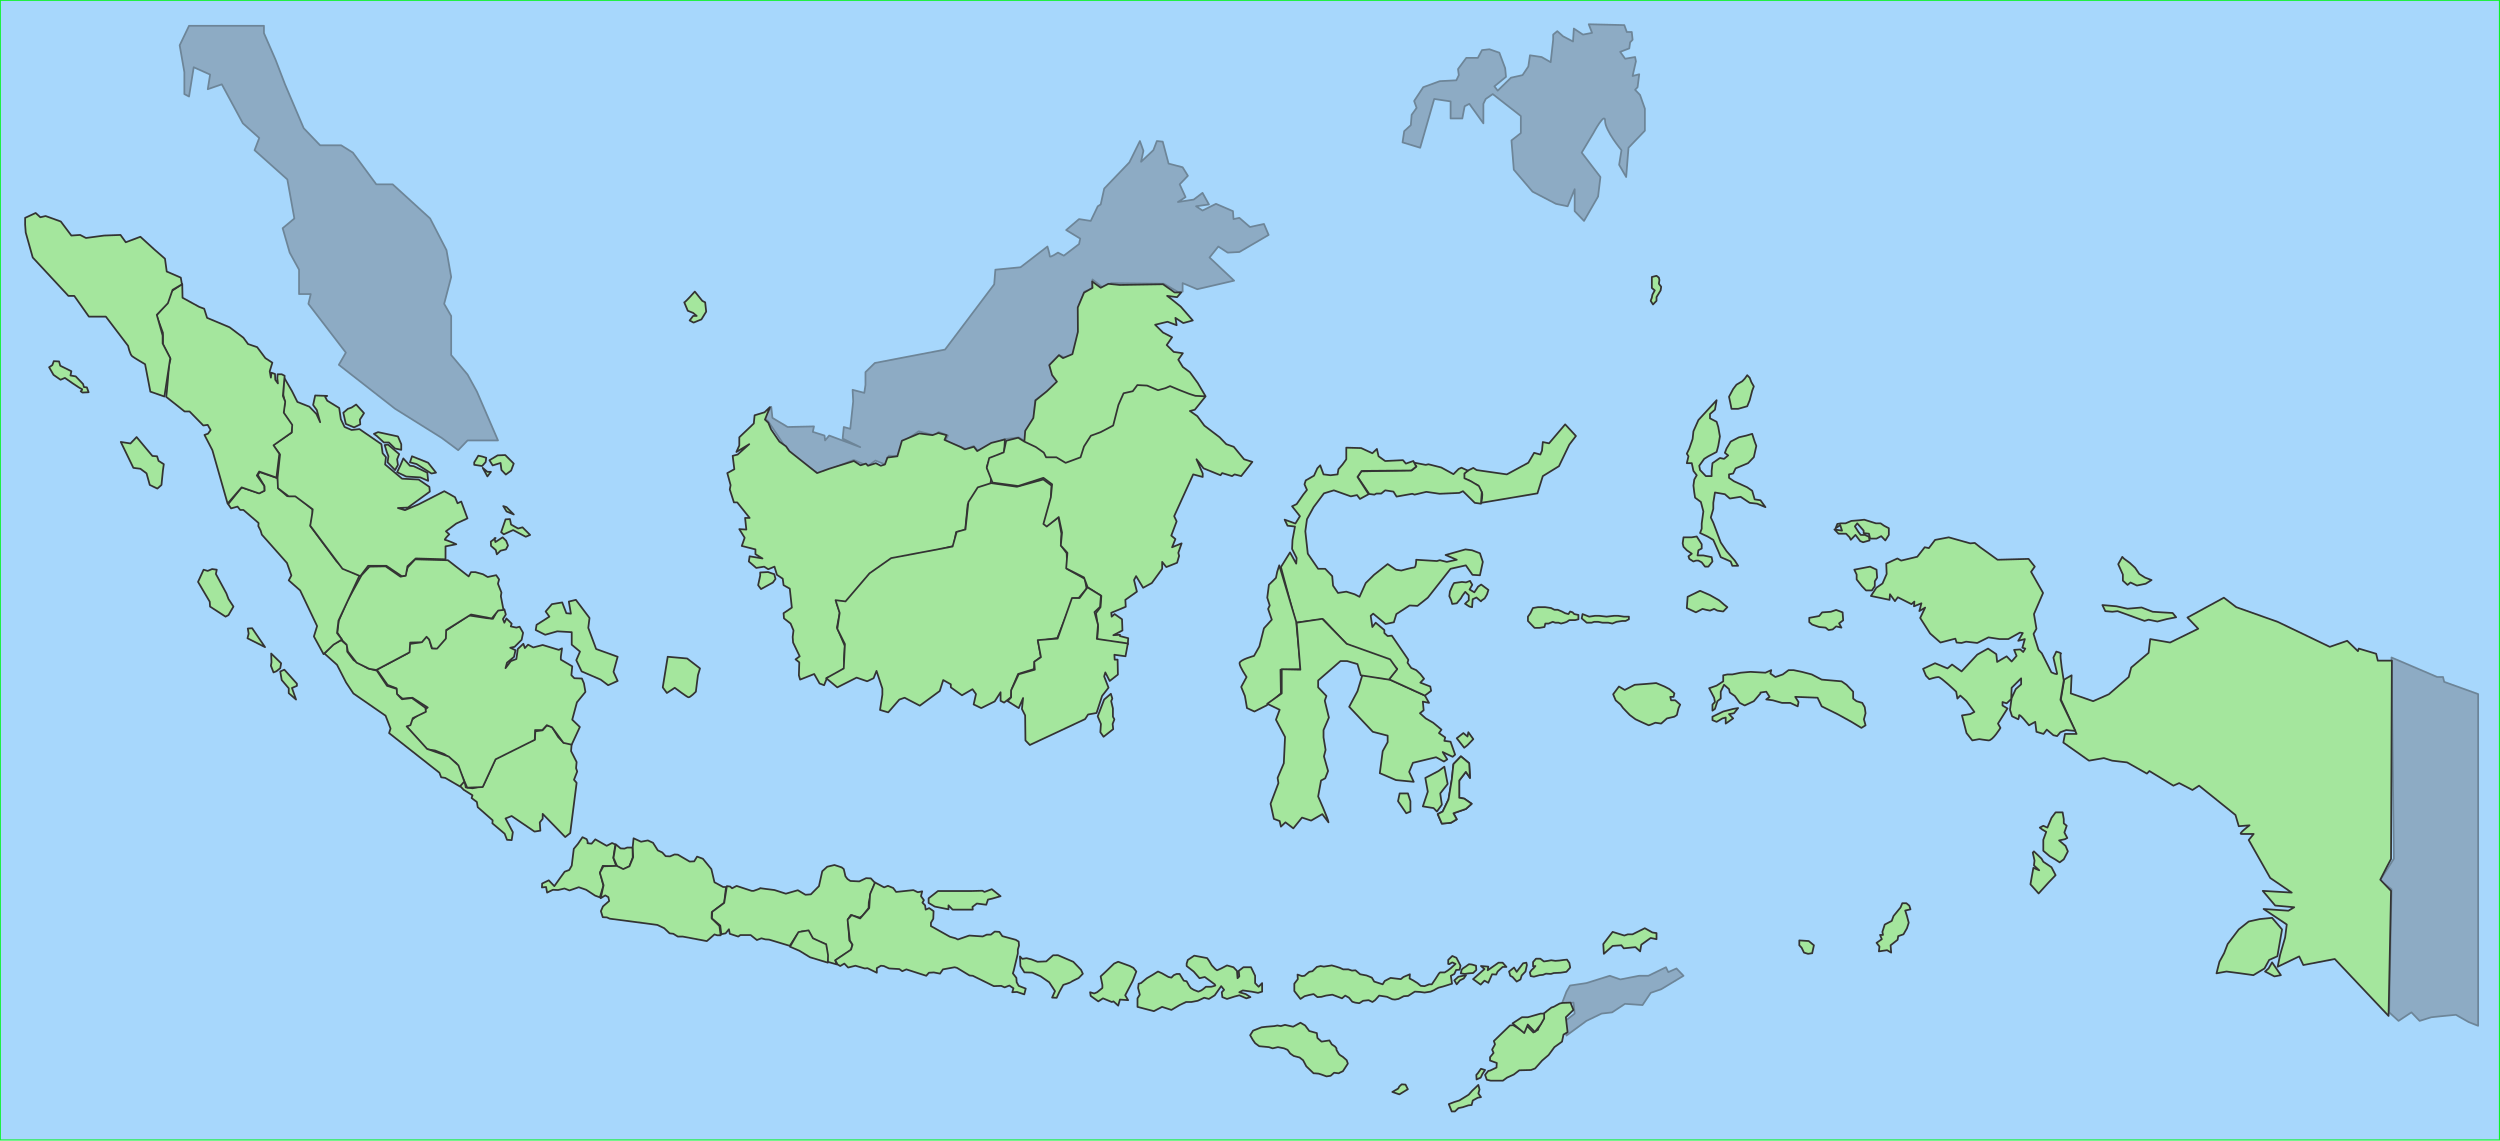 <?xml version="1.0" encoding="UTF-8" standalone="no"?>
<!DOCTYPE svg PUBLIC "-//W3C//DTD SVG 1.1//EN" "http://www.w3.org/Graphics/SVG/1.1/DTD/svg11.dtd">
<svg width="100%" height="100%" viewBox="0 0 2021 922" version="1.1" xmlns="http://www.w3.org/2000/svg" xmlns:xlink="http://www.w3.org/1999/xlink" xml:space="preserve" xmlns:serif="http://www.serif.com/" style="fill-rule:evenodd;clip-rule:evenodd;stroke-linecap:round;stroke-linejoin:round;stroke-miterlimit:1.5;">
    <g id="Lautan">
        <rect x="0" y="0" width="2020.8" height="921.798" style="fill:rgb(167,215,252);stroke:rgb(13,242,40);stroke-width:1.4px;"/>
    </g>
    <g id="Outsider" transform="matrix(1,0,0,1,-17.477,18.456)">
        <g opacity="0.5">
            <g transform="matrix(1,0,0,1,640.962,149.778)">
                <path d="M0,160.692L0.945,169.565L13.245,176.959L34.532,176.465L33.585,180.902L43.047,183.859L43.519,187.802L46.83,183.859L71.902,193.224L57.71,186.325L58.657,176.959L63.86,178.437L65.752,160.692L66.226,156.256L65.752,146.89L75.212,149.355L76.159,142.947L76.159,132.595L83.728,125.202L140.49,114.357L180.226,61.615L181.173,49.785L201.513,47.813L223.273,31.054C223.273,31.054 225.165,37.462 225.165,38.941C225.165,40.42 231.786,35.983 231.786,35.983L236.519,38.448L248.816,29.082L249.764,24.645L238.409,17.745L248.816,8.873L258.276,10.351L263.953,-1.48L266.318,-2.958L269.156,-15.774L289.496,-36.97L298.012,-54.222L300.851,-46.335L298.958,-37.462L308.892,-46.828L311.729,-54.222L316.46,-53.729L321.19,-35.983L332.544,-33.027L336.8,-26.125L330.179,-19.225L334.909,-8.872L328.759,-4.929L341.532,-6.902L348.628,-12.324L353.831,-2.958L343.423,-1.48L348.628,1.971L359.507,-3.451L373.224,2.463L373.696,8.873L378.427,7.886L386.942,15.28L398.296,12.816L402.079,21.688L378.427,35.49L368.968,35.983L361.399,31.054L354.304,39.926L374.171,58.657L352.884,63.588L344.368,65.558L332.544,60.629L332.544,67.53L329.231,68.022L317.407,61.122L274.833,60.629L267.738,64.08L259.696,57.671L259.223,65.065L253.073,67.53L248.343,79.853L248.343,99.078L245.505,117.808L237.937,121.258L232.733,118.794L225.165,126.68L232.733,141.467L213.34,155.269L211.92,171.044L206.243,179.916L205.28,188.453L200.095,185.338L188.268,186.817L166.98,196.182L163.671,192.239L157.521,194.705L140.49,188.296L142.855,183.859L135.287,180.902L132.449,183.859L119.206,180.409L106.432,189.281L102.649,200.619L95.081,200.127L92.716,207.52L84.2,204.069L78.051,208.505L66.699,203.577L37.844,214.914L13.245,196.675L8.515,188.789L-2.365,172.523L-5.677,169.565L0,160.692Z" style="fill:rgb(115,127,140);fill-rule:nonzero;stroke:rgb(51,51,51);stroke-width:1.43px;stroke-linecap:butt;stroke-miterlimit:4;"/>
            </g>
            <g transform="matrix(1,0,0,1,170.293,345.468)">
                <path d="M0,-343.074L-7.568,-327.3L-3.784,-305.612L-3.784,-287.866L0,-285.895L3.784,-309.555L17.029,-303.64L15.137,-291.809L26.49,-295.753L43.52,-264.207L56.764,-252.376L52.979,-242.517L79.469,-218.858L85.146,-187.31L75.686,-179.425L81.362,-159.707L88.93,-145.905L88.93,-126.188L98.392,-126.188L96.498,-118.301L126.772,-78.868L121.096,-69.01L166.508,-33.519L204.351,-9.858L217.596,0L225.164,-7.887L249.762,-7.887L232.732,-47.321L225.164,-61.122L211.919,-76.896L211.919,-108.443L206.242,-118.301L211.919,-139.991L208.135,-161.678L194.89,-187.31L164.615,-214.915L151.37,-214.915L132.449,-240.547L122.988,-246.461L105.959,-246.461L92.714,-260.262L77.578,-295.753L70.008,-315.47L60.549,-337.159L60.549,-343.074L0,-343.074Z" style="fill:rgb(115,127,140);fill-rule:nonzero;stroke:rgb(51,51,51);stroke-width:1.43px;stroke-linecap:butt;stroke-miterlimit:4;"/>
            </g>
            <g transform="matrix(1,0,0,1,1343.29,102.968)">
                <path d="M0,-44.658L3.908,-33.537L3.908,-15.792L-9.338,-1.989L-11.229,21.671L-16.906,11.813L-15.014,-0.017C-15.014,-0.017 -28.26,-15.792 -28.26,-23.679C-28.26,-31.564 -37.719,-13.819 -37.719,-13.819L-47.18,1.953L-32.043,21.671L-33.934,37.445L-45.287,57.161L-52.855,49.274L-52.855,35.472L-52.855,31.53L-58.533,45.33L-67.992,43.36L-86.914,33.501L-102.051,15.756L-103.945,-7.905L-96.375,-13.819L-96.375,-27.621L-119.082,-45.366L-124.758,-41.424L-126.65,-37.48L-126.65,-21.707L-138.004,-37.48L-141.787,-35.508L-143.678,-25.65L-153.141,-25.65L-153.141,-39.451L-166.385,-41.424L-177.736,-1.989L-191.994,-6.317L-190.656,-15.38L-185.305,-20.26L-184.635,-28.625L-180.621,-34.201L-182.629,-39.778L-175.27,-50.93L-161.891,-55.81L-148.51,-56.509L-146.504,-60.69L-147.174,-65.57L-140.484,-74.633L-131.117,-74.633L-127.773,-80.906L-121.752,-81.603L-113.725,-78.815L-109.041,-66.267L-108.371,-59.296L-117.738,-51.629L-115.063,-48.143L-104.359,-58.599L-94.992,-60.69L-90.309,-67.662L-88.973,-76.723L-79.605,-75.329L-72.246,-71.147L-70.24,-89.271L-70.24,-93.454L-66.896,-96.242L-62.213,-92.06L-54.188,-87.877L-53.518,-98.335L-46.158,-93.454L-38.799,-94.847L-41.475,-101.819L-12.709,-101.122L-10.703,-95.546L-6.689,-95.546L-6.02,-89.271L-8.025,-87.18L-8.695,-82.301L-16.055,-79.512L-12.041,-73.934L-4.014,-75.329L-3.344,-71.844L-6.02,-59.993L-0.668,-61.387L-2.006,-50.93L-4.014,-48.84L0,-44.658Z" style="fill:rgb(115,127,140);fill-rule:nonzero;stroke:rgb(51,51,51);stroke-width:1.43px;stroke-linecap:butt;stroke-miterlimit:4;"/>
            </g>
            <g transform="matrix(1,0,0,1,1280.03,789.1)">
                <path d="M0,3.939L9.461,2.955L10.408,11.826L2.84,17.742L3.783,29.574L19.867,17.742L32.168,11.826L40.682,10.839L51.088,3.939L65.279,4.927L71.9,-4.934L80.416,-7.889L98.391,-18.733L92.715,-24.649L86.094,-21.694L84.201,-25.635L70.01,-18.733L62.441,-18.733L47.305,-15.778L38.789,-18.733L19.867,-12.817L6.623,-10.848L3.783,-5.918L0,3.939Z" style="fill:rgb(115,127,140);fill-rule:nonzero;stroke:rgb(51,51,51);stroke-width:1.43px;stroke-linecap:butt;stroke-miterlimit:4;"/>
            </g>
            <g transform="matrix(1,0,0,1,1950.79,810.784)">
                <path d="M0,-297.722L1.895,-135.059L-9.459,-117.313L0,-110.412L-1.891,-10.844L5.678,-3.942L16.084,-10.844L22.709,-3.942L32.168,-6.899L41.631,-7.883L52.037,-8.869L62.443,-2.955L70.012,0L70.012,-268.147L42.574,-278.008L41.631,-281.95L36.898,-281.95L0,-297.722Z" style="fill:rgb(115,127,140);fill-rule:nonzero;stroke:rgb(51,51,51);stroke-width:1.43px;stroke-linecap:butt;stroke-miterlimit:4;"/>
            </g>
        </g>
    </g>
    <g id="Indonesia-Map" serif:id="Indonesia Map" transform="matrix(1,0,0,1,-18.477,18.456)">
        <g id="Banten" transform="matrix(1,0,0,1,485.674,701.557)">
            <path d="M0,-37.819L3.68,-43.221L7.024,-41.653C7.024,-41.653 8.529,-38.69 7.693,-38.516C6.857,-38.34 11.038,-37.993 11.038,-37.993L14.048,-41.477L23.246,-36.251L27.595,-38.516L30.271,-37.296L28.598,-26.491L31.107,-19.52L20.069,-20.042L17.895,-14.639L20.571,-4.008L17.728,5.402L13.882,4.007L6.689,-0.698L0.668,-2.788L-6.857,-0.174L-10.871,-1.745L-16.056,-0.522L-20.236,-0.698L-24.92,1.568L-25.756,-2.962L-29.101,-2.616L-28.934,-5.753L-23.582,-8.366L-19.066,-3.659L-14.383,-10.282L-10.703,-15.337L-7.024,-16.731L-5.017,-20.215L-3.345,-33.811L0,-37.819Z" style="fill:rgb(164,230,157);fill-rule:nonzero;stroke:rgb(51,51,51);stroke-width:1.43px;stroke-linecap:butt;stroke-miterlimit:4;"/>
        </g>
        <g transform="matrix(1,0,0,1,529.825,681.863)">
            <path d="M0,-15.16L-4.348,-15.16L-6.522,-14.289L-9.699,-14.463L-13.546,-17.775L-15.386,-6.797L-12.375,0.174L-7.525,2.615L-2.508,-0.002L0.168,-7.144L0,-15.16Z" style="fill:rgb(164,230,157);fill-rule:nonzero;stroke:rgb(51,51,51);stroke-width:1.43px;stroke-linecap:butt;stroke-miterlimit:4;"/>
        </g>
        <g id="Jawa-Barat" serif:id="Jawa Barat" transform="matrix(1,0,0,1,529.993,735.541)">
            <path d="M0,-69.537L0.669,-76.332L6.689,-73.545L12.208,-74.59L16.391,-72.674L20.236,-66.574L23.916,-64.83L26.591,-61.869L30.104,-61.693L33.783,-63.264L36.459,-63.088L45.992,-57.512L49.672,-57.685L52.013,-61.519L56.695,-59.777L63.552,-51.412L66.061,-40.781L73.086,-36.945L75.427,-36.945L73.922,-24.226L63.887,-16.557L63.72,-11.678L70.074,-5.404L71.078,2.09L68.235,2.09L66.061,1.393L59.873,6.795L40.473,3.135L36.459,3.135L32.779,0.871L29.77,0.522L25.421,-3.662L19.901,-6.275L10.871,-7.496L-18.563,-11.328L-20.905,-12.373L-24.25,-12.549L-25.756,-17.428L-24.083,-21.262L-19.066,-25.619L-19.734,-28.754L-22.243,-30.15L-25.922,-27.883L-23.582,-38.342L-26.592,-48.447L-23.748,-53.68L-12.878,-54.025L-7.693,-51.412L-2.676,-53.68L0.335,-60.998L0,-69.537Z" style="fill:rgb(164,230,157);fill-rule:nonzero;stroke:rgb(51,51,51);stroke-width:1.43px;stroke-linecap:butt;stroke-miterlimit:4;"/>
        </g>
        <g id="Jawa-Tengah" serif:id="Jawa Tengah" transform="matrix(1,0,0,1,606.089,744.079)">
            <path d="M0,-46.18L2.676,-45.834L4.181,-44.438L7.86,-46.356L20.069,-42.348L21.574,-42.348C21.574,-42.348 28.431,-44.612 26.926,-44.612C25.421,-44.612 38.466,-43.043 38.466,-43.043L47.664,-40.082L57.364,-42.869L63.551,-39.211L67.899,-39.559L74.423,-46.18L77.099,-58.207L81.112,-61.866L86.966,-63.26L92.82,-61.346L94.492,-59.95L95.831,-54.2L97.503,-51.932L99.845,-50.364L107.035,-50.016L112.555,-52.629L116.401,-52.457L119.745,-48.793L116.401,-40.604L114.729,-32.936L114.562,-28.407L109.543,-22.133L107.37,-20.737L100.18,-22.83L97.838,-19.344L99.009,-2.264L101.517,0.871L100.346,5.752L91.649,11.156L87.636,13.943L88.807,17.08L81.447,14.988L80.11,0.871L73.753,-1.569L68.904,-4.182L65.392,-9.584L60.542,-9.584L56.695,-6.969L50.842,2.093L34.117,-2.961L31.107,-3.137L27.93,-4.008L24.25,-2.614L19.233,-6.621L10.87,-6.621L9.198,-5.403L2.342,-7.666L1.672,-11.328L-1.004,-8.016L-4.516,-7.319L-5.352,-14.287L-12.041,-20.039L-11.874,-25.444L-2.174,-32.588L0,-46.18Z" style="fill:rgb(164,230,157);fill-rule:nonzero;stroke:rgb(51,51,51);stroke-width:1.43px;stroke-linecap:butt;stroke-miterlimit:4;"/>
        </g>
        <g id="Daerah-Istimewa-Yogyakarta" serif:id="Daerah Istimewa Yogyakarta" transform="matrix(1,0,0,1,657.098,746.519)">
            <path d="M0,0.348L6.857,-11.502L11.038,-12.201L15.053,-12.896L18.564,-6.449L29.268,-1.57L30.773,7.147L30.604,13.244L16.223,8.889L7.693,3.659L0,0.348Z" style="fill:rgb(164,230,157);fill-rule:nonzero;stroke:rgb(51,51,51);stroke-width:1.43px;stroke-linecap:butt;stroke-miterlimit:4;"/>
        </g>
        <g id="Jawa-Timur" serif:id="Jawa Timur" transform="matrix(1,0,0,1,725.873,785.4)">
            <path d="M0,-90.451L7.331,-86.508L10.406,-87.74L14.663,-86.013L17.027,-82.81L30.983,-84.289L34.529,-82.564L38.078,-83.303L37.131,-79.361L39.498,-76.156L38.314,-74.185L40.442,-71.965L40.916,-68.517L43.755,-69.748L47.303,-67.285L47.066,-61.121L45.173,-57.92L45.173,-55.205L60.546,-46.582L65.041,-45.347L66.933,-44.361L76.156,-47.566L87.036,-46.828L90.348,-48.306L93.66,-48.306L96.735,-50.769L100.519,-50.525L102.883,-47.072L113.764,-44.117L116.128,-42.637L116.365,-39.433L115.42,-36.228L115.42,-33.025L112.108,-19.224L111.398,-17.006L114.236,-13.308L114.474,-9.859L116.128,-6.9L121.805,-4.681L120.624,0L114.71,-1.971L110.925,-1.726L111.872,-4.93L108.56,-7.148L104.776,-5.67L101.938,-6.9L96.025,-6.656L78.994,-15.033L76.393,-15.281L66.223,-21.441L64.331,-21.935L54.871,-20.211L52.507,-16.76L47.538,-17.744L43.518,-17.5L41.39,-15.033L25.307,-20.211L21.994,-18.73L19.629,-20.455L11.351,-20.949L7.095,-22.922L4.729,-23.166L1.418,-21.195L1.418,-17.5L-6.15,-21.195L-8.279,-20.949L-15.848,-23.166L-21.761,-21.689L-24.836,-24.892L-28.147,-22.922L-30.276,-24.152L-32.167,-27.603L-19.396,-36.228L-18.212,-40.172L-20.343,-43.623L-22.234,-60.383L-18.922,-64.082L-12.064,-61.369L-4.732,-69.748L-4.022,-81.086L0,-90.451Z" style="fill:rgb(164,230,157);fill-rule:nonzero;stroke:rgb(51,51,51);stroke-width:1.43px;stroke-linecap:butt;stroke-miterlimit:4;"/>
        </g>
        <g id="Pulau-Madura" serif:id="Pulau Madura" transform="matrix(1,0,0,1,776.723,715.406)">
            <path d="M0,-13.558L27.437,-13.558L35.95,-13.802L37.607,-12.816L43.521,-15.035L50.615,-9.367L43.755,-7.392L40.445,-6.656L39.025,-2.464L31.457,-3.451L27.91,-0.74L28.145,1.477L11.827,1.477L8.515,-1.97L8.515,1.231L-2.602,-0.986L-7.568,-3.945L-7.568,-7.642L0,-13.558Z" style="fill:rgb(164,230,157);fill-rule:nonzero;stroke:rgb(51,51,51);stroke-width:1.43px;stroke-linecap:butt;stroke-miterlimit:4;"/>
        </g>
        <g>
            <g opacity="0">
                <g>
                    <g opacity="0">
                        <g transform="matrix(1,0,0,1,696.07,717.38)">
                            <clipPath id="_clip1">
                                <rect x="-2.128" y="-22.923" width="155.654" height="93.16" clip-rule="nonzero"/>
                            </clipPath>
                            <g clip-path="url(#_clip1)">
                                <path d="M0,47.316L-2.128,39.677L10.881,31.3L8.989,24.15L7.568,6.158L10.644,3.447L17.502,5.666L25.07,-1.483L29.092,-20.459L33.585,-22.922C33.585,-22.922 129.14,-19.227 131.741,-17.5C134.343,-15.776 132.215,16.511 132.215,16.511L145.694,23.166L148.296,32.777L144.039,46.826L148.06,60.134C148.06,60.134 153.973,61.615 153.499,63.584C153.028,65.556 151.607,70.238 151.607,70.238L143.566,66.543L139.31,68.761L139.783,61.615L136.944,60.629L133.633,62.351L130.084,60.38L126.774,61.859L94.844,45.593L83.964,47.316L83.018,50.027L75.212,49.291L73.084,53.726L35.477,45.099L32.167,47.072L32.641,51.015L14.427,44.361C14.427,44.361 12.062,46.086 11.117,46.58C10.17,47.072 0,47.316 0,47.316" style="fill:rgb(164,230,157);fill-rule:nonzero;"/>
                            </g>
                        </g>
                    </g>
                </g>
                <g>
                    <g opacity="0">
                        <g transform="matrix(1,0,0,1,696.07,717.38)">
                            <clipPath id="_clip2">
                                <rect x="-2.842" y="-23.636" width="157.083" height="94.588" clip-rule="nonzero"/>
                            </clipPath>
                            <g clip-path="url(#_clip2)">
                                <path d="M0,47.316L-2.128,39.677L10.881,31.3L8.989,24.15L7.568,6.158L10.644,3.447L17.502,5.666L25.07,-1.483L29.092,-20.459L33.585,-22.922C33.585,-22.922 129.14,-19.227 131.741,-17.5C134.343,-15.776 132.215,16.511 132.215,16.511L145.694,23.166L148.296,32.777L144.039,46.826L148.06,60.134C148.06,60.134 153.973,61.615 153.499,63.584C153.028,65.556 151.607,70.238 151.607,70.238L143.566,66.543L139.31,68.761L139.783,61.615L136.944,60.629L133.633,62.351L130.084,60.38L126.774,61.859L94.844,45.593L83.964,47.316L83.018,50.027L75.212,49.291L73.084,53.726L35.477,45.099L32.167,47.072L32.641,51.015L14.427,44.361C14.427,44.361 12.062,46.086 11.117,46.58C10.17,47.072 0,47.316 0,47.316Z" style="fill:rgb(164,230,157);fill-rule:nonzero;stroke:rgb(51,51,51);stroke-width:1.43px;stroke-linecap:butt;stroke-miterlimit:4;"/>
                            </g>
                        </g>
                    </g>
                </g>
            </g>
        </g>
        <g id="Lampung" transform="matrix(1,0,0,1,389.78,612.384)">
            <path d="M0,3.944L4.258,0.249L5.203,5.671L10.644,6.409L19.158,4.684L29.329,-17.497L45.885,-26.619L61.021,-33.027L61.495,-39.679L67.172,-40.417L70.719,-44.363L74.74,-43.378L79.943,-34.995L84.201,-30.56L90.823,-29.822L90.35,-23.66L94.844,-14.786L94.371,-9.859L95.316,-7.148L92.715,-0.494L94.844,1.973L89.641,42.639L85.62,45.842L67.408,27.11L67.408,31.055L65.042,34.012L65.516,40.665L60.786,41.407L42.337,28.837L37.37,30.807L43.283,41.899L42.337,48.307L38.553,48.061L36.66,43.132L26.728,34.751L26.963,32.288L14.901,21.688L14.191,17.499L9.934,14.296L10.644,12.077L3.548,7.639L0,3.944Z" style="fill:rgb(164,230,157);fill-rule:nonzero;stroke:rgb(51,51,51);stroke-width:1.43px;stroke-linecap:butt;stroke-miterlimit:4;"/>
        </g>
        <g id="Sumatera-Selatan" serif:id="Sumatera Selatan" transform="matrix(1,0,0,1,323.083,569.499)">
            <path d="M0,-46.58L25.544,-60.136L26.253,-67.282L35.714,-68.762L39.972,-73.197L42.337,-71.474L44.465,-63.833L47.776,-63.833L55.345,-71.474L55.817,-78.126L74.503,-90.45L88.93,-88.233L93.896,-87.739L95.789,-91.189L96.735,-94.886L103.121,-95.38L104.304,-91.189L101.938,-87.49L103.121,-84.535L104.777,-87.984L109.034,-83.795L108.324,-81.577L112.818,-80.591L115.42,-81.331L118.259,-76.402L117.076,-70.733L111.399,-65.064L107.852,-64.324L112.108,-62.353L110.926,-56.932L105.25,-52.247L104.067,-47.811L108.324,-53.48L112.818,-55.207L114.001,-63.34L118.495,-67.529L119.678,-64.078L122.279,-66.789L126.536,-64.571L134.105,-66.544L147.114,-62.6L149.716,-63.833L148.769,-56.932L148.769,-54.714L157.993,-49.291L157.284,-42.144L159.648,-39.679L165.798,-39.434L167.454,-35.489L168.637,-28.589L161.777,-20.208L157.993,-6.159L164.144,-0.243L157.521,14.05L150.898,12.569L141.674,0.001L137.416,-1.724L133.869,2.218L127.955,2.218L127.719,10.107L96.026,25.88L85.619,48.306L73.083,48.8L70.719,43.378L64.332,29.085L54.635,21.689L47.066,18.733L40.444,17.747L23.178,-1.477L26.49,-4.681L41.154,-16.018L28.854,-23.905L20.813,-23.167L15.847,-27.11L15.847,-31.546L8.75,-34.257L0,-46.58Z" style="fill:rgb(164,230,157);fill-rule:nonzero;stroke:rgb(51,51,51);stroke-width:1.43px;stroke-linecap:butt;stroke-miterlimit:4;"/>
        </g>
        <g id="Bengkulu" transform="matrix(1,0,0,1,280.746,606.469)">
            <path d="M0,-96.612L6.858,-104.005L13.481,-107.456L18.448,-103.265L18.448,-98.091L23.651,-91.189L35.24,-84.537L42.337,-82.81L50.615,-70.488L58.42,-68.021L58.656,-63.832L62.678,-59.644L70.719,-60.629L81.599,-52.742L82.072,-49.537L71.429,-44.361L69.536,-38.693L66.462,-37.707L83.018,-19.468L100.521,-13.306L108.325,-6.16L112.109,4.192L113.056,6.903L109.508,10.844L97.682,3.944L94.37,3.453L92.951,-0.244L52.271,-32.285L53.453,-35.982L49.433,-46.334L23.416,-64.326L17.502,-73.199L10.171,-87.492L0,-96.612Z" style="fill:rgb(164,230,157);fill-rule:nonzero;stroke:rgb(51,51,51);stroke-width:1.43px;stroke-linecap:butt;stroke-miterlimit:4;"/>
        </g>
        <g id="Jambi" transform="matrix(1,0,0,1,380.557,522.426)">
            <path d="M0,-87.985L-26.49,-88.725L-32.403,-82.317L-34.768,-75.417L-38.316,-74.676L-50.378,-83.056L-63.387,-82.809L-69.773,-75.909L-81.362,-54.961L-88.221,-39.186L-89.404,-29.573L-85.384,-23.167L-81.835,-19.715L-80.889,-14.294L-73.793,-5.173L-63.623,-0.245L-57.947,0.74L-30.983,-13.555L-30.512,-21.44L-21.051,-21.688L-17.267,-26.124L-15.137,-23.906L-12.772,-16.759L-8.751,-16.511L-1.656,-24.644L-1.42,-31.547L18.685,-44.116L35.478,-40.911L40.681,-47.319L44.938,-47.812L42.809,-58.903L43.282,-61.861L40.444,-69.007L41.391,-72.459L39.024,-75.909L32.167,-74.429L28.382,-76.648L22.232,-78.374L18.685,-78.374L16.792,-74.923L0,-87.985Z" style="fill:rgb(164,230,157);fill-rule:nonzero;stroke:rgb(51,51,51);stroke-width:1.43px;stroke-linecap:butt;stroke-miterlimit:4;"/>
        </g>
        <g id="Sumatera-Barat" serif:id="Sumatera Barat" transform="matrix(1,0,0,1,202.932,484.471)">
            <path d="M0,-95.379L10.881,-108.935L24.835,-104.253L29.328,-106.224L29.328,-109.922L23.889,-119.04L25.544,-121.258L39.972,-116.329L40.682,-107.949L47.776,-101.788L54.398,-102.527L68.117,-91.19L68.354,-85.768L66.462,-77.634L87.512,-49.291L93.188,-43.623L106.197,-37.708L89.168,-1.232L87.985,8.873L92.006,14.049L85.146,18.239L77.104,25.879L69.3,11.584L71.901,3.204L58.183,-25.631L48.959,-33.764L51.088,-37.708L47.541,-47.813L27.199,-70.733L26.254,-73.938L24.361,-77.634L24.598,-80.099L12.3,-90.697L9.698,-90.697L7.568,-93.408L2.365,-91.93L0,-95.379Z" style="fill:rgb(164,230,157);fill-rule:nonzero;stroke:rgb(51,51,51);stroke-width:1.43px;stroke-linecap:butt;stroke-miterlimit:4;"/>
        </g>
        <g id="Pulau-Siberut" serif:id="Pulau Siberut" transform="matrix(1,0,0,1,178.571,469.683)">
            <path d="M0,-17.743L4.493,-27.602L7.805,-26.617L11.353,-28.096L15.137,-27.602L14.427,-24.152L22.941,-8.378L24.598,-3.942L28.618,2.22L24.598,9.12L22.232,10.353L9.696,2.22L9.46,-1.723L0,-17.743Z" style="fill:rgb(164,230,157);fill-rule:nonzero;stroke:rgb(51,51,51);stroke-width:1.43px;stroke-linecap:butt;stroke-miterlimit:4;"/>
        </g>
        <g transform="matrix(1,0,0,1,219.488,500.244)">
            <path d="M0,-6.407L-0.71,-10.595L2.838,-10.845L13.245,4.438L-0.946,-2.712L0,-6.407Z" style="fill:rgb(164,230,157);fill-rule:nonzero;stroke:rgb(51,51,51);stroke-width:1.43px;stroke-linecap:butt;stroke-miterlimit:4;"/>
        </g>
        <g transform="matrix(1,0,0,1,237.699,525.137)">
            <path d="M0,-15.28L8.042,-7.393L7.333,-3.449L4.258,-0.984L1.893,0L-0.236,-5.423L0.237,-8.134L0,-15.28Z" style="fill:rgb(164,230,157);fill-rule:nonzero;stroke:rgb(51,51,51);stroke-width:1.43px;stroke-linecap:butt;stroke-miterlimit:4;"/>
        </g>
        <g transform="matrix(1,0,0,1,248.343,547.074)">
            <path d="M0,-24.155L10.17,-12.818L10.17,-11.093L6.149,-9.367L9.461,0L3.548,-5.177L3.548,-9.121L-2.128,-15.775L-3.311,-22.676L0,-24.155Z" style="fill:rgb(164,230,157);fill-rule:nonzero;stroke:rgb(51,51,51);stroke-width:1.43px;stroke-linecap:butt;stroke-miterlimit:4;"/>
        </g>
        <g id="Riau" transform="matrix(1,0,0,1,247.855,447.29)">
            <path d="M0,-161.029L6.689,-149.527L11.038,-140.813L20.738,-136.979L26.424,-131.053L29.435,-124.431L26.759,-134.19L23.748,-138.374L25.421,-146.042L35.121,-145.692L33.449,-144.996L35.121,-141.859L44.82,-135.933L46.158,-126.872L49.169,-120.597L54.855,-118.157L61.211,-118.854L78.938,-106.655L79.942,-99.336L82.617,-96.199L81.949,-90.273L95.663,-78.771L109.043,-78.075L117.739,-72.149L118.073,-68.315L100.345,-55.419L92.318,-55.07L98.005,-53.328L109.376,-58.208L129.78,-68.664L138.477,-63.784L140.483,-58.904L143.494,-60.299L148.511,-46.704L139.48,-42.522L131.118,-36.249L133.794,-33.809C133.794,-33.809 129.111,-29.278 130.449,-29.278C131.787,-29.278 139.48,-25.792 139.48,-25.792L130.783,-24.05L130.783,-13.592L106.701,-14.29L100.012,-8.016L98.673,-0.347L95.328,0L82.952,-8.365L68.234,-8.365L61.88,0L47.497,-5.925L21.406,-40.78L23.079,-50.887L23.414,-54.024L9.365,-64.48L4.014,-64.48L-4.683,-71.104L-5.018,-79.468L-3.011,-98.29L-8.697,-105.959L6.355,-116.066L6.355,-121.643L-0.335,-132.099L1.004,-140.813L-0.335,-146.39L0,-161.029Z" style="fill:rgb(164,230,157);fill-rule:nonzero;stroke:rgb(51,51,51);stroke-width:1.43px;stroke-linecap:butt;stroke-miterlimit:4;"/>
        </g>
        <g transform="matrix(1,0,0,1,299.699,323.556)">
            <path d="M0,-11.502L3.011,-12.547L6.69,-14.987L13.045,-8.017L9.7,-2.788L10.035,1.046L5.017,3.485L-1.673,0.697L-3.68,-8.365L0,-11.502Z" style="fill:rgb(164,230,157);fill-rule:nonzero;stroke:rgb(51,51,51);stroke-width:1.43px;stroke-linecap:butt;stroke-miterlimit:4;"/>
        </g>
        <g transform="matrix(1,0,0,1,324.117,345.165)">
            <path d="M0,-14.289L16.056,-10.805L18.73,-4.53L18.73,0L13.714,-1.045L8.696,-5.925L4.683,-5.925L-1.004,-11.152L-3.345,-12.895L0,-14.289Z" style="fill:rgb(164,230,157);fill-rule:nonzero;stroke:rgb(51,51,51);stroke-width:1.43px;stroke-linecap:butt;stroke-miterlimit:4;"/>
        </g>
        <g transform="matrix(1,0,0,1,332.145,361.547)">
            <path d="M0,-20.563L9.031,-12.895L7.358,-8.712L8.028,-4.181L5.687,0L-0.335,-6.273L0.335,-11.152L-1.003,-14.637L-2.676,-20.215L0,-20.563Z" style="fill:rgb(164,230,157);fill-rule:nonzero;stroke:rgb(51,51,51);stroke-width:1.43px;stroke-linecap:butt;stroke-miterlimit:4;"/>
        </g>
        <g transform="matrix(1,0,0,1,349.872,359.458)">
            <path d="M0,-4.184L5.352,-2.789L17.394,4.879L21.073,4.181L14.718,-3.835L1.672,-9.063L0,-4.184Z" style="fill:rgb(164,230,157);fill-rule:nonzero;stroke:rgb(51,51,51);stroke-width:1.43px;stroke-linecap:butt;stroke-miterlimit:4;"/>
        </g>
        <g transform="matrix(1,0,0,1,344.52,370.262)">
            <path d="M0,-18.125L5.352,-12.2L8.362,-11.851L19.4,-6.623L20.069,0L13.714,-2.789L2.342,-3.485L-5.018,-6.971L-2.341,-12.549L0,-18.125Z" style="fill:rgb(164,230,157);fill-rule:nonzero;stroke:rgb(51,51,51);stroke-width:1.43px;stroke-linecap:butt;stroke-miterlimit:4;"/>
        </g>
        <g id="Pulau-Bangka" serif:id="Pulau Bangka" transform="matrix(1,0,0,1,452.225,515.261)">
            <path d="M0,-28.586L10.37,-35.208L7.358,-39.389L12.377,-45.315L20.739,-46.709L24.083,-37.995L27.763,-37.647L26.091,-47.405L31.777,-48.8L42.815,-34.161L41.812,-26.146L48.167,-9.066L65.56,-2.791L62.215,9.409L65.56,16.727L57.866,20.214L51.847,15.681L36.459,9.058L32.111,-0.004L35.122,-6.973L28.433,-12.551L28.433,-22.659L16.725,-23.355L7.025,-20.568L-0.668,-24.401L0,-28.586Z" style="fill:rgb(164,230,157);fill-rule:nonzero;stroke:rgb(51,51,51);stroke-width:1.43px;stroke-linecap:butt;stroke-miterlimit:4;"/>
        </g>
        <g id="Pulau-Belitung" serif:id="Pulau Belitung" transform="matrix(1,0,0,1,554.244,520.833)">
            <path d="M0,16.384L4.013,-8.363L19.734,-6.97L30.104,1.046L28.431,6.623L26.758,19.868C26.758,19.868 22.075,24.747 20.737,24.402C19.399,24.05 9.699,16.732 9.699,16.732L3.345,20.915L0,16.384Z" style="fill:rgb(164,230,157);fill-rule:nonzero;stroke:rgb(51,51,51);stroke-width:1.43px;stroke-linecap:butt;stroke-miterlimit:4;"/>
        </g>
        <g>
            <g opacity="0">
                <g transform="matrix(1,0,0,1,461.682,543.621)">
                    <path d="M0,-74.924L9.461,-77.881L26.49,-80.838L38.79,-67.037L38.79,-52.248L41.627,-41.404L56.765,-34.502L105.014,-34.502L124.882,-28.589L127.72,-20.702L123.935,-1.969L117.313,5.914L102.176,-2.957L92.715,0L87.984,-6.901L94.607,-32.533L59.604,-31.547L58.656,-20.702L61.494,-13.801L57.71,-6.901L47.304,-5.914L29.329,-15.774L20.813,-24.645L23.652,-35.489L16.084,-41.404L17.029,-48.307L-0.945,-47.32L-13.245,-55.206L-3.784,-64.079L-4.729,-67.037L0,-74.924Z" style="fill:rgb(164,230,157);fill-rule:nonzero;"/>
                </g>
            </g>
        </g>
        <g>
            <g opacity="0">
                <g transform="matrix(1,0,0,1,461.682,543.621)">
                    <path d="M0,-74.924L9.461,-77.881L26.49,-80.838L38.79,-67.037L38.79,-52.248L41.627,-41.404L56.765,-34.502L105.014,-34.502L124.882,-28.589L127.72,-20.702L123.935,-1.969L117.313,5.914L102.176,-2.957L92.715,0L87.984,-6.901L94.607,-32.533L59.604,-31.547L58.656,-20.702L61.494,-13.801L57.71,-6.901L47.304,-5.914L29.329,-15.774L20.813,-24.645L23.652,-35.489L16.084,-41.404L17.029,-48.307L-0.945,-47.32L-13.245,-55.206L-3.784,-64.079L-4.729,-67.037L0,-74.924Z" style="fill:rgb(164,230,157);fill-rule:nonzero;stroke:rgb(82,158,86);stroke-width:1.43px;stroke-linecap:butt;stroke-miterlimit:4;"/>
                </g>
            </g>
        </g>
        <g id="Sumatera-Utara" serif:id="Sumatera Utara" transform="matrix(1,0,0,1,152.79,297.408)">
            <path d="M0,4.928C0.474,3.943 2.365,-21.195 2.365,-21.195L3.549,-25.633L-2.602,-37.462L-2.602,-46.828L-7.805,-60.876L0.474,-70.734L4.494,-80.593L13.009,-86.262L13.245,-75.172L26.727,-67.777L30.748,-66.298L33.112,-58.905L51.324,-51.263L62.441,-42.885L66.226,-37.709L73.557,-35.244L80.18,-26.372L85.856,-22.675L83.728,-15.773L84.673,-10.598L85.146,-14.541L87.984,-13.555L88.222,-8.874L90.35,-5.916L89.877,-10.106L90.113,-13.309L93.425,-13.309L95.79,-12.077L94.37,4.19L96.263,8.872L95.081,17.744L101.938,27.604L101.467,33.765L86.802,44.116L91.532,51.016L89.167,70.241L75.213,65.312L73.32,68.516L79.233,76.896L79.47,80.839L75.213,83.057L61.022,78.128L49.669,91.19L37.37,48.06L30.984,35.737L33.821,34.75L35.951,31.793L33.586,27.604L30.038,28.096L18.922,16.759L14.901,16.759L0,4.928Z" style="fill:rgb(164,230,157);fill-rule:nonzero;stroke:rgb(51,51,51);stroke-width:1.43px;stroke-linecap:butt;stroke-miterlimit:4;"/>
        </g>
        <g id="Pulau-Nias" serif:id="Pulau Nias" transform="matrix(1,0,0,1,116.13,372.578)">
            <path d="M0,-33.764L7.805,-32.532L12.771,-37.708L25.544,-22.428L29.328,-22.181L30.511,-18.485L34.769,-15.774L34.059,-10.843L32.876,0.986L29.565,3.944L23.415,0.986L20.813,-8.379L15.847,-12.076L10.17,-12.816L0,-33.764Z" style="fill:rgb(164,230,157);fill-rule:nonzero;stroke:rgb(51,51,51);stroke-width:1.43px;stroke-linecap:butt;stroke-miterlimit:4;"/>
        </g>
        <g id="Aceh" transform="matrix(1,0,0,1,38.788,298.147)">
            <path d="M0,-140.483L8.516,-144.426L12.3,-140.975L16.558,-141.962L28.855,-137.526L37.371,-126.188L44.466,-126.681L49.196,-124.217L63.861,-126.188L77.104,-126.681L81.362,-120.766L93.188,-125.203L104.541,-114.85L113.056,-107.458L114.476,-97.105L125.828,-92.176L126.773,-86.754L119.205,-82.318L115.421,-71.473L106.434,-62.108L111.163,-45.348L111.163,-38.941L117.313,-27.111L112.583,3.943L101.23,-0.001L96.973,-22.181C96.973,-22.181 88.459,-27.111 86.565,-28.59C84.675,-30.068 83.255,-36.97 83.255,-36.97L65.279,-60.629L51.562,-60.629L39.735,-77.389L35.006,-77.389L6.15,-108.443L0.474,-128.653L0,-135.061L0,-140.483Z" style="fill:rgb(164,230,157);fill-rule:nonzero;stroke:rgb(51,51,51);stroke-width:1.43px;stroke-linecap:butt;stroke-miterlimit:4;"/>
        </g>
        <g transform="matrix(1,0,0,1,58.184,293.958)">
            <path d="M0,-15.528L2.602,-17.253L3.784,-20.457L8.041,-20.211L8.987,-16.759L17.976,-12.323L17.265,-8.874L21.522,-8.134L27.437,-1.972L28.146,0.493L30.51,0.739L31.93,4.682L26.963,4.929L25.544,3.943C25.544,3.943 27.672,2.218 26.253,1.971C24.835,1.724 12.771,-6.901 12.771,-6.901L9.224,-5.424L3.548,-9.367L0,-15.528Z" style="fill:rgb(164,230,157);fill-rule:nonzero;stroke:rgb(51,51,51);stroke-width:1.43px;stroke-linecap:butt;stroke-miterlimit:4;"/>
        </g>
        <g transform="matrix(1,0,0,1,414.142,360.995)">
            <path d="M0,-7.394L6.622,-11.337L12.772,-11.583L19.631,-4.683L17.503,0.986L13.245,4.189L9.697,0.493L8.988,-5.176L2.602,-3.204L0,-7.394Z" style="fill:rgb(164,230,157);fill-rule:nonzero;stroke:rgb(51,51,51);stroke-width:1.43px;stroke-linecap:butt;stroke-miterlimit:4;"/>
        </g>
        <g transform="matrix(1,0,0,1,427.15,415.216)">
            <path d="M0,-13.802L3.548,-14.048L4.494,-9.612L10.171,-6.408L13.718,-7.394L19.867,-1.233L16.319,0.246L6.149,-5.176L-1.419,-1.725L-3.548,-3.45L0,-13.802Z" style="fill:rgb(164,230,157);fill-rule:nonzero;stroke:rgb(51,51,51);stroke-width:1.43px;stroke-linecap:butt;stroke-miterlimit:4;"/>
        </g>
        <g transform="matrix(1,0,0,1,401.843,352.861)">
            <path d="M0,2.465L3.312,-2.957L6.623,-2.218L9.697,-1.232L9.225,2.219L6.386,5.422L0,4.437L0,2.465Z" style="fill:rgb(164,230,157);fill-rule:nonzero;stroke:rgb(51,51,51);stroke-width:1.43px;stroke-linecap:butt;stroke-miterlimit:4;"/>
        </g>
        <g transform="matrix(-0.481,-0.877,-0.877,0.481,414.812,361.139)">
            <path d="M-3.725,4.695L4.145,4.695L-0.484,2.918L-1.849,0.428L-3.725,4.695Z" style="fill:rgb(164,230,157);fill-rule:nonzero;stroke:rgb(51,51,51);stroke-width:1.43px;stroke-linecap:butt;stroke-miterlimit:4;"/>
        </g>
        <g transform="matrix(0.951,0.31,0.31,-0.951,426.56,389.498)">
            <path d="M-0.842,-1.487L1.972,-1.487L9.372,-5.309L3.051,-4.801L-0.842,-1.487Z" style="fill:rgb(164,230,157);fill-rule:nonzero;stroke:rgb(51,51,51);stroke-width:1.43px;stroke-linecap:butt;stroke-miterlimit:4;"/>
        </g>
        <g transform="matrix(1,0,0,1,418.275,428.991)">
            <path d="M0,-12.373L0.668,-9.236L6.522,-13.07L9.365,-10.281L10.87,-6.448L9.197,-3.31L4.85,-2.265L1.839,0.697L1.003,-2.788L-2.844,-6.1L-3.012,-9.585L0.836,-12.547L0,-12.373Z" style="fill:rgb(164,230,157);fill-rule:nonzero;stroke:rgb(51,51,51);stroke-width:1.43px;stroke-linecap:butt;stroke-miterlimit:4;"/>
        </g>
        <g id="Kepulauan-Riau" serif:id="Kepulauan Riau" transform="matrix(1,0,0,1,571.637,233.63)">
            <path d="M0,-7.668C0.836,-7.668 8.529,-16.382 8.529,-16.382L14.55,-8.888L16.892,-7.668L17.728,-0.175L13.881,6.1L7.525,8.714L4.349,6.971L7.19,3.311L10.034,3.311L7.19,0.872L2.843,-0.871L0,-7.668Z" style="fill:rgb(164,230,157);fill-rule:nonzero;stroke:rgb(51,51,51);stroke-width:1.43px;stroke-linecap:butt;stroke-miterlimit:4;"/>
        </g>
        <g>
            <g opacity="0">
                <g transform="matrix(1,0,0,1,573.792,414.757)">
                    <path d="M0,-182.415L-2.366,-189.07L7.331,-197.695L12.062,-190.548L15.846,-188.33L14.899,-180.936L11.824,-175.514L4.967,-171.817L2.128,-172.803L4.729,-177.979L2.128,-181.923L-141.675,-52.776L-139.31,-58.938L-147.352,-65.346L-152.791,-65.1L-158.94,-60.171L-161.306,-63.375L-168.874,-65.593L-172.186,-59.431L-171.712,-58.445L-166.036,-56.966L-161.779,-59.185L-157.995,-59.185L-156.575,-56.227L-164.381,-54.748L-160.833,-48.341L-157.995,-52.037L-161.542,-52.776L-155.016,-57.915L-149.998,-58.786L-149.329,-53.906L-146.151,-50.073L-142.305,-51.641L-147.656,-23.582L-144.646,-23.234L-140.8,-18.703L-145.817,-20.098L-146.987,-21.84L-147.155,-13.649L-143.308,-13.3L-141.469,-8.943L-137.288,-5.981L-132.604,-6.678L-127.253,-0.578L-129.595,1.164L-140.131,-4.413L-148.158,-0.927L-148.158,2.035L-144.813,5.522L-144.813,7.089L-145.817,11.273L-149.664,12.144L-153.51,15.28L-154.681,10.924L-158.861,8.483L-158.528,4.824L-155.016,2.21L-154.013,4.998L-149.162,1.513L-149.998,-3.019L-146.82,-12.255L-146.82,-51.118L0,-182.415Z" style="fill:rgb(164,230,157);fill-rule:nonzero;"/>
                </g>
            </g>
        </g>
        <g>
            <g opacity="0">
                <g transform="matrix(1,0,0,1,573.792,414.757)">
                    <path d="M0,-182.415L-2.366,-189.07L7.331,-197.695L12.062,-190.548L15.846,-188.33L14.899,-180.936L11.824,-175.514L4.967,-171.817L2.128,-172.803L4.729,-177.979L2.128,-181.923L-141.675,-52.776L-139.31,-58.938L-147.352,-65.346L-152.791,-65.1L-158.94,-60.171L-161.306,-63.375L-168.874,-65.593L-172.186,-59.431L-171.712,-58.445L-166.036,-56.966L-161.779,-59.185L-157.995,-59.185L-156.575,-56.227L-164.381,-54.748L-160.833,-48.341L-157.995,-52.037L-161.542,-52.776L-155.016,-57.915L-149.998,-58.786L-149.329,-53.906L-146.151,-50.073L-142.305,-51.641L-147.656,-23.582L-144.646,-23.234L-140.8,-18.703L-145.817,-20.098L-146.987,-21.84L-147.155,-13.649L-143.308,-13.3L-141.469,-8.943L-137.288,-5.981L-132.604,-6.678L-127.253,-0.578L-129.595,1.164L-140.131,-4.413L-148.158,-0.927L-148.158,2.035L-144.813,5.522L-144.813,7.089L-145.817,11.273L-149.664,12.144L-153.51,15.28L-154.681,10.924L-158.861,8.483L-158.528,4.824L-155.016,2.21L-154.013,4.998L-149.162,1.513L-149.998,-3.019L-146.82,-12.255L-146.82,-51.118L0,-182.415Z" style="fill:rgb(164,230,157);fill-rule:nonzero;stroke:rgb(82,158,86);stroke-width:1.43px;stroke-linecap:butt;stroke-miterlimit:4;"/>
                </g>
            </g>
        </g>
        <g id="Kalimantan-Barat" serif:id="Kalimantan Barat" transform="matrix(1,0,0,1,640.876,535.474)">
            <path d="M0,-224.815L-4.015,-214.707L-1.339,-212.267L1.003,-206.691L7.692,-196.931L13.044,-193.096L15.721,-189.263L38.13,-171.487L47.831,-174.972L67.9,-181.247L73.251,-177.761L77.601,-179.155L79.272,-177.413L85.628,-179.503L89.642,-177.413L92.987,-178.458L94.994,-184.035L103.021,-185.08L106.701,-197.627L120.748,-203.553L131.451,-202.16L136.135,-203.902L142.824,-202.16L141.152,-198.325L154.532,-192.4L157.543,-190.657L164.9,-192.749L167.576,-189.263L178.949,-195.885L189.987,-198.674L189.317,-188.217L177.612,-182.64L175.271,-176.367L178.949,-168.002L178.279,-162.424L168.246,-158.59L159.885,-146.043L157.878,-125.479L150.519,-123.736L148.512,-112.583L103.355,-101.081L97.335,-101.428L80.61,-89.926L61.545,-67.271L53.851,-66.574L56.527,-58.906L54.186,-46.706L60.541,-31.719L59.871,-20.916L60.541,-13.942L53.184,-8.715L46.159,-5.927L43.817,0L40.137,-1.396L35.789,-9.062L24.417,-4.533L23.413,-8.018L23.747,-18.475L20.737,-20.916L24.082,-23.355L18.73,-34.506L18.396,-39.04L19.065,-44.266L16.724,-49.843L11.372,-54.026L11.037,-58.209L17.728,-62.74L16.055,-78.077L11.037,-80.864L10.368,-86.093L5.686,-89.23L3.679,-95.852L-1.339,-93.76L-4.684,-95.852L-11.038,-94.806L-17.06,-100.035L-16.39,-104.217L-6.021,-102.474L-11.708,-105.961L-11.708,-109.794L-22.746,-112.583L-20.404,-119.205L-24.753,-126.175L-19.066,-125.827L-20.069,-135.238L-16.39,-135.238L-26.426,-147.785L-29.101,-147.785L-32.445,-158.242L-31.777,-161.727L-34.452,-171.487L-28.766,-174.624L-30.104,-185.429L-26.091,-186.474L-16.725,-194.839L-27.094,-188.565L-24.753,-193.794L-24.753,-200.417L-13.046,-211.57L-12.377,-218.193L-4.349,-220.632L0,-224.815Z" style="fill:rgb(164,230,157);fill-rule:nonzero;stroke:rgb(51,51,51);stroke-width:1.43px;stroke-linecap:butt;stroke-miterlimit:4;"/>
        </g>
        <g transform="matrix(1,0,0,1,631.342,447.116)">
            <path d="M0,7.495L1.673,-0.173L1.673,-2.787L8.028,-3.136L13.046,-1.393L14.05,2.44L11.875,5.403L2.342,10.631L0,7.495Z" style="fill:rgb(164,230,157);fill-rule:nonzero;stroke:rgb(51,51,51);stroke-width:1.43px;stroke-linecap:butt;stroke-miterlimit:4;"/>
        </g>
        <g id="Kalimantan-Tengah" serif:id="Kalimantan Tengah" transform="matrix(1,0,0,1,819.769,554.466)">
            <path d="M0,-182.381L20.813,-179.423L42.101,-185.339L48.722,-180.409L48.248,-168.579L43.045,-149.849L44.938,-147.876L54.398,-154.777L56.764,-141.469L56.29,-132.103L61.021,-125.694L61.493,-112.879L75.686,-104.992L77.104,-97.105L70.482,-89.218L66.224,-89.218L53.452,-57.178L37.842,-54.714L40.207,-41.899L35.004,-37.956L34.532,-32.04L21.758,-28.096L16.555,-15.775L16.084,-9.366L10.407,-4.931L7.568,-6.407L7.568,-13.308L2.839,-5.915L-8.042,-0.493L-14.191,-3.45L-12.3,-11.829L-15.137,-15.775L-23.651,-10.845L-32.641,-17.251L-32.641,-19.716L-38.788,-23.167L-41.627,-14.294L-57.71,-2.464L-70.011,-8.872L-74.268,-7.392L-83.254,2.958L-89.877,0.985L-87.985,-11.337L-87.985,-16.267L-92.716,-30.561L-95.08,-24.646L-100.284,-22.181L-108.799,-25.138L-124.409,-17.251L-133.396,-24.646L-119.206,-32.534L-118.259,-52.249L-124.409,-64.573L-122.516,-77.389L-125.827,-87.739L-117.785,-86.754L-98.393,-109.428L-80.889,-121.751L-31.22,-131.116L-27.91,-142.947L-20.813,-144.918L-18.448,-167.1L-10.88,-178.93L0,-182.381Z" style="fill:rgb(164,230,157);fill-rule:nonzero;stroke:rgb(51,51,51);stroke-width:1.43px;stroke-linecap:butt;stroke-miterlimit:4;"/>
        </g>
        <g id="Kalimantan-Utara---Kalimantan-Timur" serif:id="Kalimantan Utara + Kalimantan Timur" transform="matrix(1,0,0,1,18.477,-18.456)">
            <path d="M828.107,356.999L837.319,361.348L843.815,365.898L845.67,369.692L854.022,369.692L861.445,374.172L873.508,369.692L876.291,360.934L881.859,352.247L889.746,349.351L899.893,343.974L904.128,327.34L908.304,317.913L915.727,316.258L919.439,311.294L927.326,311.708L936.141,315.431L942.173,313.776L945.884,312.121L953.771,315.431L961.195,318.326L966.298,319.981L974.611,320.402L965.915,331.207L961.902,332.252L967.921,336.436L973.609,344.103L985.984,353.514L991.337,359.091L997.357,361.182L1005.72,371.29L1012.41,373.382L1003.38,384.884L998.027,383.49L996.019,384.884L987.992,382.444L986.654,384.187L972.939,378.61L967.253,371.29L972.269,382.792L972.269,385.58L964.578,383.49L949.191,417.298L951.199,421.481L946.851,432.984L950.195,435.772L947.517,442.394L955.212,439.257L952.535,446.926L953.204,449.365L951.533,454.941L942.837,458.428L939.492,454.244L939.492,459.821L931.128,471.324L924.105,475.157L918.419,465.746L916.745,468.883L919.086,478.294L909.721,484.917L910.055,490.493L898.35,495.373L898.683,498.509L901.024,496.419L907.046,500.603L907.379,509.664L900.022,513.497L905.372,513.149L905.372,514.196L912.062,515.938L911.73,520.818L886.977,516.985L887.645,506.875L885.973,495.722L889.652,490.843L890.321,481.781L879.284,474.809L876.272,466.792L861.89,459.473L862.893,446.926L857.542,440.999L858.544,430.544L855.87,417.995L846.169,425.664L843.494,423.573L849.513,401.962L850.518,391.506L843.494,386.278L823.089,392.9L802.352,390.112L800.678,385.929L797.669,378.261L799.676,370.245L811.383,365.713L813.39,356.303L823.089,353.864L828.107,356.999L828.777,348.285L835.345,337.907L837.106,323.71L846.163,316.403L854.433,308.503L850.484,303.144L848.225,295.167L856.06,287.144L859.321,289.496L866.94,286.284L871.382,268.255L871.247,248.597L876.342,236.574L883.175,232.722L882.912,227.526L889.798,232.63L896.008,229.439L905.253,230.361L940.16,229.779L949.527,236.402L954.876,236.402L951.533,240.237L943.503,239.19L947.185,241.979L954.542,247.904L964.244,259.057L956.548,261.15L950.195,256.966L951.199,262.892L943.839,260.103L933.806,262.542L940.16,268.817L947.517,272.652L943.169,278.925L948.857,284.501L956.216,285.546L952.535,290.776L956.216,296.7L961.902,300.883L968.257,309.597L974.611,320.402L966.298,319.981L961.195,318.326L953.771,315.431L945.884,312.121L942.173,313.776L936.141,315.431L927.326,311.708L919.439,311.294L915.727,316.258L908.304,317.913L904.128,327.34L899.893,343.974L889.746,349.351L881.859,352.247L876.291,360.934L873.508,369.692L861.445,374.172L854.022,369.692L845.67,369.692L843.815,365.898L837.319,361.348L828.107,356.999Z" style="fill:rgb(164,230,157);stroke:rgb(51,51,51);stroke-width:1.43px;stroke-linecap:butt;stroke-miterlimit:4;"/>
        </g>
        <g id="Kalimantan-Selatan" serif:id="Kalimantan Selatan" transform="matrix(1,0,0,1,833.015,491.864)">
            <path d="M0,56.441L8.986,62.109L12.535,53.976L11.588,62.849L14.19,68.023L14.427,88.236L17.976,91.931L62.677,70.984L65.042,67.285L71.9,66.054L76.394,52.25L81.599,45.597L78.051,36.476L78.997,33.273L82.544,40.175L89.167,35L88.931,22.921L86.565,22.921L86.329,18.98L95.315,20.211L97.209,9.86L72.137,6.162L73.084,-5.175L70.245,-15.525L74.738,-19.715L75.449,-28.835L64.568,-35.49L58.182,-26.863L52.034,-26.863L40.443,5.918L24.36,7.149L26.962,20.951L21.521,24.646L21.995,31.055L8.986,34.753L2.839,47.814L2.839,53.484L0,56.441" style="fill:rgb(164,230,157);fill-rule:nonzero;stroke:rgb(51,51,51);stroke-width:1.43px;stroke-linecap:butt;stroke-miterlimit:4;"/>
        </g>
        <g transform="matrix(1,0,0,1,905.861,558.901)">
            <path d="M0,1.728L5.204,-11.827L10.644,-16.512L11.825,-12.569L10.881,-10.596L12.299,-4.68L12.299,1.972L13.482,4.191L12.063,7.888L12.535,12.08L4.73,18.24L2.129,14.544L2.603,7.888L0,1.728" style="fill:rgb(164,230,157);fill-rule:nonzero;stroke:rgb(51,51,51);stroke-width:1.43px;stroke-linecap:butt;stroke-miterlimit:4;"/>
        </g>
        <g id="Papua" transform="matrix(1,0,0,1,1952.06,751.923)">
            <path d="M0,-236.317L-11.373,-236.317L-12.709,-241.892L-26.76,-246.075L-27.428,-243.986L-36.125,-252.35L-50.174,-247.47L-92.318,-267.687L-125.768,-279.536L-135.801,-287.205L-165.236,-271.171L-156.539,-262.11L-179.285,-250.955L-195.34,-253.746L-196.678,-242.59L-210.727,-230.739L-212.734,-223.071L-228.787,-209.129L-241.5,-203.553L-259.563,-209.827L-258.893,-224.466L-264.912,-220.981L-267.588,-204.946L-254.879,-177.063L-264.244,-177.063L-265.582,-170.094L-244.844,-155.454L-232.803,-157.546L-226.113,-155.454L-214.07,-154.059L-198.016,-144.997L-196.008,-147.088L-176.609,-135.237L-171.926,-137.331L-161.223,-131.753L-155.871,-135.237L-126.436,-111.536L-123.762,-102.473L-115.063,-103.171C-115.063,-103.171 -124.428,-96.2 -121.752,-96.2L-111.719,-96.2L-115.732,-91.319L-98.34,-60.647L-80.945,-48.797L-104.359,-50.192L-94.326,-38.34L-78.939,-36.946L-83.621,-34.159L-103.691,-35.553L-84.959,-23.003L-86.297,-12.547L-90.313,1.394L-92.318,11.152L-74.924,2.787L-71.58,9.757L-46.158,4.88L-2.676,50.888L-0.67,-50.192L-9.365,-59.254L-4.014,-69.71L-0.67,-75.985L0,-236.317Z" style="fill:rgb(164,230,157);fill-rule:nonzero;stroke:rgb(51,51,51);stroke-width:1.43px;stroke-linecap:butt;stroke-miterlimit:4;"/>
        </g>
        <g id="Papua-Barat" serif:id="Papua Barat" transform="matrix(1,0,0,1,1543.32,559.174)">
            <path d="M0,-121.991L9.031,-126.174L12.041,-124.431L25.086,-127.567L31.107,-135.236L34.453,-134.539L39.471,-141.162L50.508,-143.253L67.9,-138.373L71.58,-138.721L75.928,-135.236L89.977,-125.128L115.064,-125.825L120.082,-119.552L117.07,-115.369L126.77,-98.289L119.412,-81.211L121.42,-69.361L119.078,-65.178L123.092,-52.281L125.768,-49.492L133.459,-34.157C133.459,-34.157 138.477,-31.718 138.143,-33.113C137.809,-34.504 135.133,-46.008 135.133,-46.008L137.475,-50.886C137.475,-50.886 142.49,-49.492 141.154,-49.143C139.816,-48.797 143.494,-27.535 143.494,-27.535L140.818,-11.851L152.861,13.246L145.502,12.549L140.818,14.291L138.143,17.428L135.133,16.731L129.781,12.199L127.104,15.686L121.42,13.944L120.414,5.926L115.398,8.713C115.398,8.713 107.369,-1.394 107.369,0.697C107.369,2.789 106.701,3.836 106.701,3.836L101.686,1.395L100.014,-3.834L101.35,-13.244L104.693,-20.562L109.041,-24.398L109.041,-29.277L101.35,-21.609L101.016,-12.547L97.336,-9.06L93.99,-10.107L93.99,-7.318L98.004,-4.879L90.313,7.322L92.318,10.807C92.318,10.807 85.963,21.262 82.617,20.912C79.273,20.567 75.26,19.869 75.26,19.869L69.572,20.912L64.891,14.988L61.211,0.697L67.9,-0.349L71.244,-2.092L64.891,-10.804L59.873,-15.336L57.533,-12.896L56.529,-18.472C56.529,-18.472 44.154,-30.322 42.145,-30.322C40.139,-30.322 34.787,-28.58 34.787,-28.58L32.111,-31.368L29.77,-36.944L39.471,-41.477L49.504,-37.295L53.182,-40.43L60.877,-34.855L73.586,-48.446L82.283,-53.326L88.973,-48.797L89.643,-42.521L97.336,-47.054L101.35,-42.871L105.363,-47.401L103.357,-52.281L108.375,-52.631L110.717,-50.539L112.389,-53.326L110.047,-54.023L112.053,-60.997L106.701,-59.601L110.381,-65.875L108.039,-66.223L98.674,-60.997L91.648,-60.997L82.617,-62.387L73.586,-57.859L64.555,-58.903L60.877,-57.859L56.863,-58.206L55.859,-61.344L43.818,-58.206L35.455,-65.525L32.781,-69.708L27.428,-78.074L31.441,-86.439L26.758,-83.65L28.432,-89.925L22.41,-87.485L22.744,-91.318L20.404,-89.227L9.365,-94.804L7.023,-91.667L3.01,-97.244L2.676,-92.713L-12.375,-95.849L-8.027,-102.472L-3.01,-105.958L0.334,-113.626L0,-121.991Z" style="fill:rgb(164,230,157);fill-rule:nonzero;stroke:rgb(51,51,51);stroke-width:1.43px;stroke-linecap:butt;stroke-miterlimit:4;"/>
        </g>
        <g id="Sulawesi-Utara" serif:id="Sulawesi Utara" transform="matrix(1,0,0,1,1209.5,352.834)">
            <path d="M0,6.971L2.676,8.713L27.094,12.2L44.486,2.788L49.168,-5.228L54.188,-3.834L55.523,-6.97L56.193,-13.941L61.211,-12.896L74.256,-28.232L82.953,-18.821L77.6,-11.85L69.238,5.577L56.193,13.594L51.846,27.535L6.354,35.203C6.354,35.203 8.029,28.497 6.857,26.664C4.852,23.527 3.512,20.913 3.512,20.913C-3.219,18.73 -1.436,17.186 -5.754,16.349C-8.213,15.872 -8.684,13.117 -6.748,10.924C-5.631,9.659 -8.064,10.79 0,6.971Z" style="fill:rgb(164,230,157);fill-rule:nonzero;stroke:rgb(51,51,51);stroke-width:1.43px;stroke-linecap:butt;stroke-miterlimit:4;"/>
        </g>
        <g transform="matrix(1,0,0,1,1354.77,204.491)">
            <path d="M0,23.168L2.838,20.21L2.838,17.253L6.15,11.83L6.623,8.874L4.729,6.408L5.203,3.451L4.729,1.48L2.838,0L-0.945,0.985L-0.945,9.859L1.42,11.83L-0.475,15.281L-0.945,17.745L-1.893,20.21L0,23.168Z" style="fill:rgb(164,230,157);fill-rule:nonzero;stroke:rgb(51,51,51);stroke-width:1.43px;stroke-linecap:butt;stroke-miterlimit:4;"/>
        </g>
        <g>
            <g opacity="0">
                <g transform="matrix(1,0,0,1,1205.29,234.066)">
                    <path d="M0,123.232L-0.943,132.105L9.463,141.962L11.354,143.934L11.354,154.779L32.168,155.764L56.766,145.906L64.334,131.118L75.686,124.217L85.148,104.501L89.877,100.557L157.049,-15.773L157.994,-29.575L148.535,-32.532L146.641,-25.631L146.641,-20.701L149.48,-16.758L147.588,-8.872L90.824,1.973L0,123.232Z" style="fill:rgb(164,230,157);fill-rule:nonzero;"/>
                </g>
            </g>
        </g>
        <g>
            <g opacity="0">
                <g transform="matrix(1,0,0,1,1205.29,234.066)">
                    <path d="M0,123.232L-0.943,132.105L9.463,141.962L11.354,143.934L11.354,154.779L32.168,155.764L56.766,145.906L64.334,131.118L75.686,124.217L85.148,104.501L89.877,100.557L157.049,-15.773L157.994,-29.575L148.535,-32.532L146.641,-25.631L146.641,-20.701L149.48,-16.758L147.588,-8.872L90.824,1.973L0,123.232Z" style="fill:rgb(164,230,157);fill-rule:nonzero;stroke:rgb(51,51,51);stroke-width:1.43px;stroke-linecap:butt;stroke-miterlimit:4;"/>
                </g>
            </g>
        </g>
        <g id="Sulawesi-Tenggara" serif:id="Sulawesi Tenggara" transform="matrix(1,0,0,1,1119.86,613.549)">
            <path d="M0,-86.441L21.408,-82.955L50.508,-69.711L53.852,-63.787L48.836,-64.83L49.504,-57.859L46.494,-55.42L51.176,-51.238L57.197,-47.752L63.887,-42.175L61.881,-39.386L66.896,-35.902L66.229,-33.113L71.244,-32.416L74.926,-21.961L72.918,-20.218L64.889,-24.048L68.57,-18.125L65.895,-16.382L59.539,-19.867L40.807,-15.337L37.799,-8.017L41.477,0L27.092,-1.396L14.049,-6.972L16.389,-24.746L20.402,-32.066L20.402,-37.295L8.363,-40.431L-10.703,-60.648L-4.014,-73.195L0,-86.441Z" style="fill:rgb(164,230,157);fill-rule:nonzero;stroke:rgb(51,51,51);stroke-width:1.43px;stroke-linecap:butt;stroke-miterlimit:4;"/>
        </g>
        <g id="Pulau-Buton" serif:id="Pulau Buton" transform="matrix(1,0,0,1,1206.82,629.929)">
            <path d="M0,-19.519L-0.666,-31.367L-7.357,-36.945L-13.379,-30.671L-14.717,-18.123L-17.393,-2.091L-22.076,7.667L-26.088,9.76L-22.742,17.426L-15.385,16.731L-10.703,13.942L-13.379,9.063L-3.344,5.579L1.34,1.397L-4.682,-2.789L-8.695,-3.484L-8.695,-17.425L-3.344,-24.398L0,-19.519Z" style="fill:rgb(164,230,157);fill-rule:nonzero;stroke:rgb(51,51,51);stroke-width:1.43px;stroke-linecap:butt;stroke-miterlimit:4;"/>
        </g>
        <g id="Pulau-Muna" serif:id="Pulau Muna" transform="matrix(1,0,0,1,1168.7,605.53)">
            <path d="M0,27.884L4.014,16.036L2.006,4.88L12.709,-0.696L17.393,-4.182L20.066,9.761L14.047,17.429L15.387,26.491L11.371,32.066L8.697,29.28L0,27.884Z" style="fill:rgb(164,230,157);fill-rule:nonzero;stroke:rgb(51,51,51);stroke-width:1.43px;stroke-linecap:butt;stroke-miterlimit:4;"/>
        </g>
        <g transform="matrix(1,0,0,1,1206.82,629.929)">
            <path d="M0,-19.519L-0.666,-31.367L-7.357,-36.945L-13.379,-30.671L-14.717,-18.123L-17.393,-2.091L-22.076,7.667L-26.088,9.76L-22.742,17.426L-15.385,16.731L-10.703,13.942L-13.379,9.063L-3.344,5.579L1.34,1.397L-4.682,-2.789L-8.695,-3.484L-8.695,-17.425L-3.344,-24.398L0,-19.519Z" style="fill:rgb(164,230,157);fill-rule:nonzero;stroke:rgb(51,51,51);stroke-width:1.43px;stroke-linecap:butt;stroke-miterlimit:4;"/>
        </g>
        <g transform="matrix(1,0,0,1,1156.65,638.992)">
            <path d="M0,-16.033L2.008,-9.76L2.008,-1.396L-1.336,0L-8.027,-9.76L-6.689,-16.033L0,-16.033Z" style="fill:rgb(164,230,157);fill-rule:nonzero;stroke:rgb(51,51,51);stroke-width:1.43px;stroke-linecap:butt;stroke-miterlimit:4;"/>
        </g>
        <g transform="matrix(1,0,0,1,1201.47,585.317)">
            <path d="M0,-11.155L3.344,-8.366L4.014,-11.852L8.027,-6.274L3.344,-1.395L0.668,0.697L-5.354,-6.973L0,-11.155Z" style="fill:rgb(164,230,157);fill-rule:nonzero;stroke:rgb(51,51,51);stroke-width:1.43px;stroke-linecap:butt;stroke-miterlimit:4;"/>
        </g>
        <g>
            <g opacity="0">
                <g transform="matrix(1,0,0,1,1117.85,653.631)">
                    <path d="M0,-126.175L9.365,-124.779L28.098,-121.992L54.188,-109.444L56.193,-102.473L52.85,-102.473L48.168,-96.199L60.207,-88.531L64.223,-85.047L68.236,-83.651L90.982,-79.469L94.326,-73.891L91.65,-66.922L86.299,-64.131L93.656,-46.705L90.313,-38.34L86.299,-41.127L84.291,-32.065L93.656,-21.61L83.623,-12.549L72.25,0L62.885,-4.182L59.541,-16.035L48.168,-14.639L40.139,-9.061L28.766,-23.701L32.781,-34.158L28.766,-41.127L18.063,-46.705L14.049,-55.069L20.068,-73.196L5.354,-82.953L-13.379,-102.473L0,-126.175Z" style="fill:rgb(164,230,157);fill-rule:nonzero;"/>
                </g>
            </g>
        </g>
        <g>
            <g opacity="0">
                <g transform="matrix(1,0,0,1,1117.85,653.631)">
                    <path d="M0,-126.175L9.365,-124.779L28.098,-121.992L54.188,-109.444L56.193,-102.473L52.85,-102.473L48.168,-96.199L60.207,-88.531L64.223,-85.047L68.236,-83.651L90.982,-79.469L94.326,-73.891L91.65,-66.922L86.299,-64.131L93.656,-46.705L90.313,-38.34L86.299,-41.127L84.291,-32.065L93.656,-21.61L83.623,-12.549L72.25,0L62.885,-4.182L59.541,-16.035L48.168,-14.639L40.139,-9.061L28.766,-23.701L32.781,-34.158L28.766,-41.127L18.063,-46.705L14.049,-55.069L20.068,-73.196L5.354,-82.953L-13.379,-102.473L0,-126.175Z" style="fill:rgb(164,230,157);fill-rule:nonzero;stroke:rgb(51,51,51);stroke-width:1.43px;stroke-linecap:butt;stroke-miterlimit:4;"/>
                </g>
            </g>
        </g>
        <g id="Gorontalo" transform="matrix(1,0,0,1,1161.17,388.734)">
            <path d="M0,-33.287L9.867,-31.369L12.041,-31.892L22.41,-29.278L32.277,-23.876L36.459,-28.058L38.801,-29.103L43.984,-26.664L41.143,-24.398L41.143,-20.564L46.492,-18.125L52.85,-14.291L55.191,-9.411L54.521,0L49.504,-0.697L39.971,-10.108L36.961,-8.714L21.072,-8.016L10.369,-9.585L0.836,-7.319L-1.002,-8.016L-13.713,-5.751L-16.223,-9.76L-22.912,-10.805L-26.09,-8.19L-30.104,-8.19L-31.609,-7.319L-35.791,-7.843L-45.154,-21.61L-42.313,-26.141L-1.338,-27.013L2.342,-30.149L0,-33.287Z" style="fill:rgb(164,230,157);fill-rule:nonzero;stroke:rgb(51,51,51);stroke-width:1.43px;stroke-linecap:butt;stroke-miterlimit:4;"/>
        </g>
        <g id="Sulawesi-Tengah" serif:id="Sulawesi Tengah" transform="matrix(1,0,0,1,1161,533.033)">
            <path d="M0,-178.805L-6.021,-176.713L-8.363,-179.501L-22.746,-178.805L-28.098,-182.638L-29.436,-188.564L-33.115,-185.078L-42.146,-189.261L-54.188,-189.61L-54.188,-180.199L-57.197,-176.016L-60.543,-172.182L-61.213,-167.999L-66.898,-167.302L-72.584,-167.999L-75.26,-175.32L-77.602,-172.879L-80.277,-166.954L-86.967,-163.119L-87.971,-159.983L-85.963,-155.452L-88.975,-151.617L-94.326,-143.951L-98.006,-142.206L-91.65,-134.191L-95.328,-128.265L-104.025,-131.402L-101.684,-126.523L-95.664,-125.825L-97.67,-115.021L-98.006,-107.701L-94.326,-100.381L-94.662,-95.85L-99.678,-104.912L-107.037,-93.061L-94.994,-48.1L-72.918,-50.886L-53.854,-30.671L-20.404,-17.776L-13.045,-10.803L-19.734,-2.439L9.365,10.805L14.381,6.969L13.713,3.485L5.684,0.348L8.695,-2.786L5.684,-6.62L2.34,-9.758L-1.672,-11.5L-4.684,-15.683L-4.014,-18.122L-17.395,-37.642L-20.74,-37.293L-23.416,-39.734L-23.416,-42.173L-30.438,-48.1L-33.115,-44.614L-34.453,-53.675L-32.445,-55.418L-22.412,-47.053L-15.723,-48.447L-13.715,-55.07L-3.012,-62.04L3.344,-61.693L11.707,-68.315L30.102,-91.668L42.479,-94.455L47.832,-86.788L53.852,-86.439L56.193,-97.244L53.852,-104.215L47.496,-106.656L42.145,-107.352L26.088,-102.821L35.119,-98.987L27.094,-97.244L21.406,-98.639L19.064,-97.941L2.34,-98.987C2.34,-98.987 2.34,-92.713 0.668,-92.713C-1.006,-92.713 -9.701,-90.274 -9.701,-90.274L-14.051,-90.97L-20.74,-95.501L-31.777,-86.788L-38.467,-80.165L-43.484,-69.012L-47.498,-71.103L-54.188,-73.195L-60.877,-72.148L-64.891,-78.074L-65.561,-85.742L-71.246,-91.668L-76.934,-91.668L-85.295,-103.867L-87.303,-121.992L-85.963,-131.75L-80.611,-141.51L-72.25,-152.663L-64.223,-155.103L-50.508,-150.223L-45.492,-151.269L-43.15,-148.132L-36.125,-151.967L-45.156,-165.909L-41.811,-170.788L-1.672,-171.136L2.34,-174.273L0,-178.805Z" style="fill:rgb(164,230,157);fill-rule:nonzero;stroke:rgb(51,51,51);stroke-width:1.43px;stroke-linecap:butt;stroke-miterlimit:4;"/>
        </g>
        <g transform="matrix(1,0,0,1,1206.49,465.416)">
            <path d="M0,-7.32L3.846,-5.054L6.855,-9.586L9.363,-11.329L15.217,-6.971L14.047,-3.311L12.209,-0.174L9.699,1.568L9.197,2.265L5.52,-0.873L3.01,0.347L2.508,0.522L2.006,6.971L-0.168,6.448L-3.682,4.182L-0.67,1.393L-0.67,-2.615L-3.512,-5.404L-5.854,-2.267L-7.025,-0.174L-10.371,3.833L-14.049,4.356L-14.885,1.393L-15.555,-0.174L-16.391,-1.918L-15.889,-5.752L-13.715,-10.632L-12.543,-12.549L-6.189,-13.42L-2.846,-13.071L0.332,-14.291L2.174,-11.155L0,-7.32Z" style="fill:rgb(164,230,157);fill-rule:nonzero;stroke:rgb(51,51,51);stroke-width:1.43px;stroke-linecap:butt;stroke-miterlimit:4;"/>
        </g>
        <g>
            <g opacity="0">
                <g transform="matrix(1,0,0,1,1160.83,529.82)">
                    <path d="M0,-174.987L2.838,-167.593L-22.232,-167.593L-40.68,-167.593L-43.518,-162.664L-35.004,-149.355L-43.992,-145.905L-47.775,-147.383L-49.668,-146.397L-61.494,-151.82L-72.848,-149.848L-82.779,-135.553L-87.984,-120.272L-84.672,-103.514L-76.156,-87.247L-69.535,-89.218L-64.332,-81.332L-64.332,-76.895L-59.602,-69.503L-54.398,-69.995L-50.141,-67.037L-46.357,-67.53L-43.518,-66.545L-39.262,-70.98L-37.842,-75.91L-31.221,-84.29L-22.232,-93.162L-20.813,-93.655L-16.082,-86.755L-12.299,-88.233L-6.148,-87.74L0.947,-88.725L3.785,-96.613L22.707,-96.12L24.6,-95.134L26.963,-100.556L37.844,-102.527L44.465,-104.007L50.615,-103.02L55.346,-98.584L56.293,-92.67L52.98,-83.797L51.09,-82.318L59.131,-72.952L61.021,-69.995L55.818,-62.601L52.508,-66.051L50.143,-64.08L48.725,-57.672L42.1,-61.123L44.939,-63.587L43.994,-67.53L42.1,-69.995L35.479,-61.123L30.748,-58.658L30.748,-67.037L29.328,-70.488L33.113,-77.881L41.627,-78.375L46.832,-78.375L48.725,-84.29L42.574,-90.698L28.855,-88.233L22.234,-77.388L17.977,-71.473L13.246,-64.572L6.15,-59.643L1.895,-58.165L-4.73,-58.165L-10.877,-52.743L-16.082,-46.827L-21.758,-44.363L-33.584,-50.278L-32.164,-45.842L-31.221,-42.389L-29.799,-44.856L-23.65,-38.447L-22.705,-36.967L-19.867,-34.506L-17.027,-34.506L-10.406,-28.096L-3.311,-14.788L-1.891,-10.843L2.838,-5.915L6.623,-2.957L8.988,-1.48L9.936,4.93L13.719,7.395L13.719,10.352L10.881,12.323L-16.555,-1.48L-11.824,-6.408L-11.352,-7.888L-12.299,-10.843L-15.609,-13.801L-36.896,-25.138L-53.926,-29.083L-65.75,-42.389L-72.373,-47.814L-94.605,-46.827L-106.432,-92.176L-100.281,-99.078L-97.443,-101.542L-98.863,-110.415L-96.498,-122.737L-104.541,-127.174L-102.646,-129.639L-97.916,-127.174L-94.605,-125.695L-93.188,-132.595L-97.916,-138.511L-94.133,-140.483L-93.66,-147.383L-86.092,-152.805L-87.037,-158.227L-86.563,-161.678L-78.994,-163.649L-78.051,-171.537L-72.848,-173.508L-71.9,-168.086L-70.482,-165.622L-63.857,-165.129L-62.439,-166.607L-60.076,-172.522L-54.398,-175.973L-53.451,-187.31L-44.936,-187.31L-36.896,-184.845L-34.529,-181.888L-26.961,-186.325L-25.543,-178.93L-21.758,-174.494L-7.096,-176.959L-6.148,-174.002L0,-174.987Z" style="fill:rgb(164,230,157);fill-rule:nonzero;"/>
                </g>
            </g>
        </g>
        <g>
            <g opacity="0">
                <g transform="matrix(1,0,0,1,1160.83,529.82)">
                    <path d="M0,-174.987L2.838,-167.593L-22.232,-167.593L-40.68,-167.593L-43.518,-162.664L-35.004,-149.355L-43.992,-145.905L-47.775,-147.383L-49.668,-146.397L-61.494,-151.82L-72.848,-149.848L-82.779,-135.553L-87.984,-120.272L-84.672,-103.514L-76.156,-87.247L-69.535,-89.218L-64.332,-81.332L-64.332,-76.895L-59.602,-69.503L-54.398,-69.995L-50.141,-67.037L-46.357,-67.53L-43.518,-66.545L-39.262,-70.98L-37.842,-75.91L-31.221,-84.29L-22.232,-93.162L-20.813,-93.655L-16.082,-86.755L-12.299,-88.233L-6.148,-87.74L0.947,-88.725L3.785,-96.613L22.707,-96.12L24.6,-95.134L26.963,-100.556L37.844,-102.527L44.465,-104.007L50.615,-103.02L55.346,-98.584L56.293,-92.67L52.98,-83.797L51.09,-82.318L59.131,-72.952L61.021,-69.995L55.818,-62.601L52.508,-66.051L50.143,-64.08L48.725,-57.672L42.1,-61.123L44.939,-63.587L43.994,-67.53L42.1,-69.995L35.479,-61.123L30.748,-58.658L30.748,-67.037L29.328,-70.488L33.113,-77.881L41.627,-78.375L46.832,-78.375L48.725,-84.29L42.574,-90.698L28.855,-88.233L22.234,-77.388L17.977,-71.473L13.246,-64.572L6.15,-59.643L1.895,-58.165L-4.73,-58.165L-10.877,-52.743L-16.082,-46.827L-21.758,-44.363L-33.584,-50.278L-32.164,-45.842L-31.221,-42.389L-29.799,-44.856L-23.65,-38.447L-22.705,-36.967L-19.867,-34.506L-17.027,-34.506L-10.406,-28.096L-3.311,-14.788L-1.891,-10.843L2.838,-5.915L6.623,-2.957L8.988,-1.48L9.936,4.93L13.719,7.395L13.719,10.352L10.881,12.323L-16.555,-1.48L-11.824,-6.408L-11.352,-7.888L-12.299,-10.843L-15.609,-13.801L-36.896,-25.138L-53.926,-29.083L-65.75,-42.389L-72.373,-47.814L-94.605,-46.827L-106.432,-92.176L-100.281,-99.078L-97.443,-101.542L-98.863,-110.415L-96.498,-122.737L-104.541,-127.174L-102.646,-129.639L-97.916,-127.174L-94.605,-125.695L-93.188,-132.595L-97.916,-138.511L-94.133,-140.483L-93.66,-147.383L-86.092,-152.805L-87.037,-158.227L-86.563,-161.678L-78.994,-163.649L-78.051,-171.537L-72.848,-173.508L-71.9,-168.086L-70.482,-165.622L-63.857,-165.129L-62.439,-166.607L-60.076,-172.522L-54.398,-175.973L-53.451,-187.31L-44.936,-187.31L-36.896,-184.845L-34.529,-181.888L-26.961,-186.325L-25.543,-178.93L-21.758,-174.494L-7.096,-176.959L-6.148,-174.002L0,-174.987Z" style="fill:rgb(164,230,157);fill-rule:nonzero;stroke:rgb(51,51,51);stroke-width:1.43px;stroke-linecap:butt;stroke-miterlimit:4;"/>
                </g>
            </g>
        </g>
        <g id="Sulawesi-Barat" serif:id="Sulawesi Barat" transform="matrix(1,0,0,1,1046.27,446.595)">
            <path d="M0,102.124L7.693,95.501L7.359,76.331L23.75,75.981L20.068,37.641L6.357,-8.018L4.684,-2.79L3.682,2.09L-2.006,7.666L-3.344,18.123L-1.338,24.397L-2.674,27.185L0.334,35.898L-6.02,42.871L-9.699,57.509L-14.047,65.178C-14.047,65.178 -25.754,68.315 -25.754,71.102C-25.754,73.891 -20.068,82.257 -20.068,82.257L-24.418,90.272L-21.406,97.593L-19.734,107.351L-13.713,110.142L-4.014,105.261L0,102.124Z" style="fill:rgb(164,230,157);fill-rule:nonzero;stroke:rgb(51,51,51);stroke-width:1.43px;stroke-linecap:butt;stroke-miterlimit:4;"/>
        </g>
        <g id="Sulawesi-Selatan" serif:id="Sulawesi Selatan" transform="matrix(1,0,0,1,1092.43,486.676)">
            <path d="M0,159.637C0,157.545 -8.363,138.723 -8.363,138.723L-6.021,125.828L-2.676,124.084L-0.334,118.158L-3.68,106.309L-2.342,101.08L-4.014,90.971L-4.014,85.047L0.336,74.94L-3.01,61.344L-1.672,57.512L-8.363,50.541L-8.363,44.963L9.699,29.279L15.051,29.279L23.414,31.719L26.09,40.781L48.836,44.266L55.525,35.901L49.838,27.883L14.717,15.337L-5.018,-4.879L-25.756,-1.743L-22.744,36.25L-37.797,35.901L-37.797,55.42L-49.504,63.785L-39.471,68.664L-42.479,76.682L-35.123,90.625L-36.125,111.887L-41.143,123.735L-40.473,127.916L-46.828,144.651L-44.152,156.848L-39.471,158.592L-38.467,163.121L-34.787,159.637L-28.432,164.516L-21.408,155.801L-14.049,158.241L-5.018,153.014L0,159.637Z" style="fill:rgb(164,230,157);fill-rule:nonzero;stroke:rgb(51,51,51);stroke-width:1.43px;stroke-linecap:butt;stroke-miterlimit:4;"/>
        </g>
        <g id="Bali" transform="matrix(1,0,0,1,843.008,787.207)">
            <path d="M0,-32.49L1.892,-30.519L5.32,-31.074L9.343,-30.088L14.189,-28.177L21.285,-28.486L26.784,-33.416L30.753,-33.455L43.13,-28.14L49.4,-21.603L50.822,-18.467L47.394,-14.982C47.394,-14.982 41.456,-12.195 41.207,-11.758C40.955,-11.322 35.019,-9.494 35.019,-9.494L31.841,-3.742L29.666,0.965L25.987,0.791L28.328,-4.439L23.646,-11.584L16.621,-16.463L9.932,-19.426L3.576,-19.599L0.398,-24.652L0,-32.49Z" style="fill:rgb(164,230,157);fill-rule:nonzero;stroke:rgb(51,51,51);stroke-width:1.43px;stroke-linecap:butt;stroke-miterlimit:4;"/>
        </g>
        <g id="Pu-au-Sumba" serif:id="Pu;au Sumba" transform="matrix(1,0,0,1,1029.09,841.595)">
            <path d="M0,-23.169L2.365,-26.864L9.223,-29.577L13.482,-30.069L19.629,-30.562L21.994,-31.056L24.832,-30.562L28.145,-31.548L33.584,-30.317L34.766,-30.069L40.68,-33.273L44.465,-31.056L47.777,-26.62L53.924,-24.896L54.398,-20.95L57.709,-17.993L64.096,-18.98L65.988,-15.774L68.59,-14.052L69.771,-12.571L69.771,-11.341L71.662,-8.136L72.609,-7.149L74.975,-5.669L78.051,-2.958L78.996,-0.247L74.975,5.913L72.373,7.145L71.662,7.638L67.881,7.145L65.041,9.61L61.73,10.104L57.709,8.624L55.346,7.886L52.506,7.638L51.322,7.638L45.41,1.972L42.809,-2.958L39.969,-5.175L35.24,-6.409L32.4,-8.38L30.273,-11.341L27.436,-12.571L22.469,-13.558L18.211,-12.571L15.137,-13.558L7.332,-14.296L4.02,-16.763L2.127,-19.474L0,-23.169Z" style="fill:rgb(164,230,157);fill-rule:nonzero;stroke:rgb(51,51,51);stroke-width:1.43px;stroke-linecap:butt;stroke-miterlimit:4;"/>
        </g>
        <g id="Nusa-Tenggara-Timur" serif:id="Nusa Tenggara Timur" transform="matrix(1,0,0,1,1069.77,757.799)">
            <path d="M0,31.297L-4.967,24.891L-4.967,18.975L-2.129,15.279L-2.365,11.582L1.184,12.813L3.313,12.568L7.098,9.363L9.699,8.871L13.244,5.42L16.32,4.68L18.922,5.174L23.652,4.436L25.309,4.186L28.855,5.174L31.93,6.16L34.531,7.391L38.789,7.391L41.627,8.377L44.465,8.131L48.25,11.336L53.453,12.32L57.711,14.047L59.602,17.25L66.463,19.469L68.117,16.758L72.848,14.293L81.125,15.279L83.254,13.553L88.457,11.336L88.223,14.785L91.059,16.264L94.607,18.484L97.209,20.701L100.283,20.945L104.066,19.469L106.197,19.469L109.035,15.279L111.873,10.842L112.818,9.858L116.604,9.858L118.969,8.377L121.57,6.406L125.354,2.955L122.752,1.725L120.15,3.201L119.443,2.955L119.443,-0.25L122.752,-3.453L126.064,-1.974L129.375,4.436L128.666,7.639L125.828,7.885L124.41,11.088L121.57,12.568L122.516,18.975L115.42,21.195L111.637,22.18L109.27,23.412L108.09,24.151L105.25,25.383L100.283,26.123L96.736,25.631L92.479,25.383L90.113,26.861L87.039,28.834L83.49,29.08L79.234,31.297L76.396,31.791L74.268,31.545L70.008,29.572L63.623,28.586L60.313,32.283L58.184,33.764L55.109,32.283L50.615,32.777L47.541,34.75L44.229,34.256L41.863,33.518L39.262,30.313L36.188,28.586L33.586,30.807L25.779,27.848L20.576,28.586L17.029,29.572L13.719,29.818L10.643,27.356L7.098,28.094L3.313,29.08L0,31.297Z" style="fill:rgb(164,230,157);fill-rule:nonzero;stroke:rgb(51,51,51);stroke-width:1.43px;stroke-linecap:butt;stroke-miterlimit:4;"/>
        </g>
        <g transform="matrix(1,0,0,1,1196.07,769.873)">
            <path d="M0,7.395L-1.891,4.19L1.418,1.233L7.568,0L5.678,2.711L2.602,4.19L0,7.395Z" style="fill:rgb(164,230,157);fill-rule:nonzero;stroke:rgb(51,51,51);stroke-width:1.43px;stroke-linecap:butt;stroke-miterlimit:4;"/>
        </g>
        <g transform="matrix(1,0,0,1,1209.31,761.739)">
            <path d="M0,6.41L2.604,3.945L2.365,0.496L-0.945,-0.49L-3.311,-0.738L-5.676,0.988L-8.277,2.713L-9.225,3.699L-9.932,6.656L-6.859,7.148L-3.547,6.656L0,6.41Z" style="fill:rgb(164,230,157);fill-rule:nonzero;stroke:rgb(51,51,51);stroke-width:1.43px;stroke-linecap:butt;stroke-miterlimit:4;"/>
        </g>
        <g transform="matrix(1,0,0,1,1209.31,764.203)">
            <path d="M0,8.875L9.225,0.742L6.387,-1.725L12.299,-1.23L11.826,1.727L20.578,-4.436L23.889,-4.436L26.965,-0.984L23.889,-0.984L19.867,2.713L18.686,5.178L15.375,4.932L12.299,11.83L9.225,10.105L6.15,13.311L0,8.875Z" style="fill:rgb(164,230,157);fill-rule:nonzero;stroke:rgb(51,51,51);stroke-width:1.43px;stroke-linecap:butt;stroke-miterlimit:4;"/>
        </g>
        <g transform="matrix(1,0,0,1,1238.41,767.901)">
            <path d="M0,-0.985L0.943,2.466L2.838,3.451L6.146,7.148L9.223,5.421L10.17,2.218L13.244,-0.985L14.426,-6.161L13.953,-8.133L11.35,-7.641L6.146,-0.739L4.02,-4.19L0,-0.985Z" style="fill:rgb(164,230,157);fill-rule:nonzero;stroke:rgb(51,51,51);stroke-width:1.43px;stroke-linecap:butt;stroke-miterlimit:4;"/>
        </g>
        <g transform="matrix(1,0,0,1,1259.69,765.19)">
            <path d="M0,-2.711L-1.893,-2.463L-1.893,-5.916L0.473,-8.627L4.021,-8.627L6.859,-6.406L10.17,-6.9L12.773,-7.393L16.082,-6.9L19.395,-7.147L22.943,-7.641L25.545,-7.885L27.436,-5.174L28.146,-1.479L25.07,1.973L20.34,2.711L14.9,2.959L12.535,3.697L8.514,3.451L6.148,4.437L3.311,4.684L-1.184,5.916L-3.785,5.422L-4.494,2.467L-3.074,0.494L-1.42,-0.984L0,-2.711Z" style="fill:rgb(164,230,157);fill-rule:nonzero;stroke:rgb(51,51,51);stroke-width:1.43px;stroke-linecap:butt;stroke-miterlimit:4;"/>
        </g>
        <g id="Pulau-Timor" serif:id="Pulau Timor" transform="matrix(1,0,0,1,1264.9,845.043)">
            <path d="M0,-42.883L1.654,-40.418L-2.84,-32.039L-3.076,-31.055L-6.861,-28.836L-11.592,-33.766L-15.141,-29.82L-15.611,-30.069L-23.18,-34.75L-25.781,-34.504L-38.791,-21.936L-37.844,-19.223L-40.209,-15.033L-39.025,-12.322L-41.865,-8.873L-41.865,-6.162L-36.424,-4.188L-36.662,-0.49L-41.865,1.971L-43.285,2.221L-45.887,5.422L-44.467,9.367L-41.393,10.105L-31.457,10.105L-28.148,7.642L-22.709,5.176L-18.213,1.726L-8.752,1.478L-5.441,0.248L0.236,-6.162L5.439,-10.598L10.17,-17.006L16.316,-21.442L17.5,-27.11L20.813,-29.082L19.393,-41.158L25.543,-47.072L23.178,-52.988L16.791,-52.742L14.426,-52.25L9.459,-49.539L7.805,-49.045L4.256,-46.334L0,-42.883Z" style="fill:rgb(164,230,157);fill-rule:nonzero;stroke:rgb(51,51,51);stroke-width:1.43px;stroke-linecap:butt;stroke-miterlimit:4;"/>
        </g>
        <g transform="matrix(1,0,0,1,1219.01,853.181)">
            <path d="M0,-6.659L-3.311,-7.643L-5.914,-3.948L-7.094,-2.716L-6.857,0.984L-3.547,-0.495L-2.129,-3.454L0,-6.659Z" style="fill:rgb(164,230,157);fill-rule:nonzero;stroke:rgb(51,51,51);stroke-width:1.43px;stroke-linecap:butt;stroke-miterlimit:4;"/>
        </g>
        <g transform="matrix(1,0,0,1,1189.68,864.516)">
            <path d="M0,9.609L2.365,15.525L4.967,15.525L7.805,12.814L11.354,12.076L15.846,10.595L18.449,10.349L19.395,6.654L23.414,4.435L26.018,3.943L23.889,0.982L24.836,-2.219L23.889,-5.916L18.922,-1.235L16.084,1.968L13.719,3.449L8.516,6.654L4.496,7.884L0,9.609Z" style="fill:rgb(164,230,157);fill-rule:nonzero;stroke:rgb(51,51,51);stroke-width:1.43px;stroke-linecap:butt;stroke-miterlimit:4;"/>
        </g>
        <g transform="matrix(1,0,0,1,1144.04,860.081)">
            <path d="M0,4.187L5.676,6.16L12.535,1.97L10.643,-1.729L7.568,-1.973L5.676,-0.249L4.73,1.476L0,4.187Z" style="fill:rgb(164,230,157);fill-rule:nonzero;stroke:rgb(51,51,51);stroke-width:1.43px;stroke-linecap:butt;stroke-miterlimit:4;"/>
        </g>
        <g>
            <g opacity="0">
                <g transform="matrix(1,0,0,1,1108.79,791.068)">
                    <path d="M0,50.774C0,53.235 -4.256,57.672 -4.256,57.672L-11.824,59.151L-16.084,62.602L-30.273,59.645L-38.314,49.294L-44.465,46.336L-50.143,42.391L-56.764,36.969L-61.494,39.928L-76.631,36.969L-81.363,28.098L-78.051,20.21L-62.441,19.225L-58.182,16.76L-61.967,-7.394L-61.967,-12.816L-58.182,-26.122L-52.033,-18.238L-43.045,-27.109L-16.555,-34.996L54.871,-40.912L113.529,-41.896L172.184,-40.417L181.646,-32.531L182.594,-24.152L172.658,-20.701L163.197,-17.251L162.25,-3.941L166.035,0.495L180.227,0.495L181.172,6.411L175.969,12.325L177.861,23.663L174.078,26.618L174.078,31.547L158.467,49.294L148.535,59.151L139.072,58.659L127.248,66.053L112.582,67.532L109.744,71.475L112.582,79.362L89.404,92.67L78.051,92.67L77.578,80.346L89.404,73.94L99.338,68.024L101.701,54.223L110.217,45.842L114.002,31.053L130.557,16.76L140.492,24.155L145.223,20.21L148.061,24.647L154.209,22.182L157.521,12.817L155.156,10.352L163.672,3.944L158.941,-13.8L160.832,-19.716L146.641,-13.8L131.504,-9.857L122.518,-17.251L114.947,-7.394L99.811,-10.843L97.918,-13.8L87.039,-8.872L61.969,-4.435L46.83,-0.492L29.328,1.971L24.598,-0.492L17.029,2.465L-2.365,2.96L-20.814,-0.492L-29.326,-0.986L-44.465,0.001L-52.033,-1.972L-55.346,-1.972L-55.816,14.294L-43.045,13.309L-27.908,16.76L-20.34,28.098L-10.881,30.069L-8.986,35.491L0.473,44.364L0,50.774Z" style="fill:rgb(164,230,157);fill-rule:nonzero;"/>
                </g>
            </g>
        </g>
        <g>
            <g opacity="0">
                <g transform="matrix(1,0,0,1,1108.79,791.068)">
                    <path d="M0,50.774C0,53.235 -4.256,57.672 -4.256,57.672L-11.824,59.151L-16.084,62.602L-30.273,59.645L-38.314,49.294L-44.465,46.336L-50.143,42.391L-56.764,36.969L-61.494,39.928L-76.631,36.969L-81.363,28.098L-78.051,20.21L-62.441,19.225L-58.182,16.76L-61.967,-7.394L-61.967,-12.816L-58.182,-26.122L-52.033,-18.238L-43.045,-27.109L-16.555,-34.996L54.871,-40.912L113.529,-41.896L172.184,-40.417L181.646,-32.531L182.594,-24.152L172.658,-20.701L163.197,-17.251L162.25,-3.941L166.035,0.495L180.227,0.495L181.172,6.411L175.969,12.325L177.861,23.663L174.078,26.618L174.078,31.547L158.467,49.294L148.535,59.151L139.072,58.659L127.248,66.053L112.582,67.532L109.744,71.475L112.582,79.362L89.404,92.67L78.051,92.67L77.578,80.346L89.404,73.94L99.338,68.024L101.701,54.223L110.217,45.842L114.002,31.053L130.557,16.76L140.492,24.155L145.223,20.21L148.061,24.647L154.209,22.182L157.521,12.817L155.156,10.352L163.672,3.944L158.941,-13.8L160.832,-19.716L146.641,-13.8L131.504,-9.857L122.518,-17.251L114.947,-7.394L99.811,-10.843L97.918,-13.8L87.039,-8.872L61.969,-4.435L46.83,-0.492L29.328,1.971L24.598,-0.492L17.029,2.465L-2.365,2.96L-20.814,-0.492L-29.326,-0.986L-44.465,0.001L-52.033,-1.972L-55.346,-1.972L-55.816,14.294L-43.045,13.309L-27.908,16.76L-20.34,28.098L-10.881,30.069L-8.986,35.491L0.473,44.364L0,50.774Z" style="fill:rgb(164,230,157);fill-rule:nonzero;stroke:rgb(51,51,51);stroke-width:1.43px;stroke-linecap:butt;stroke-miterlimit:4;"/>
                </g>
            </g>
        </g>
        <g id="Nusa-Tenggara-Barat" serif:id="Nusa Tenggara Barat" transform="matrix(1,0,0,1,939.92,767.411)">
            <path d="M0,18.236L-1.891,21.195L-1.891,28.093L11.352,31.545L17.975,28.093L25.543,30.56L32.168,26.617L37.371,24.152L41.627,24.152L46.83,23.166L52.033,20.701L55.816,21.685L60.549,18.73L65.752,11.334L68.117,14.295L66.227,16.263L66.697,20.207L70.482,21.685L76.633,19.716L80.416,18.73L86.092,21.195L89.404,20.207L85.619,17.744L80.416,16.263L83.254,14.785L90.35,15.771L95.553,16.756L98.863,15.771L98.863,8.873L96.025,11.828L93.188,8.873L93.188,2.957L89.875,-3.946L83.729,-3.946L79.941,-0.989L80.416,3.451L78.998,4.927L78.523,-0.989L75.686,-3.946L70.482,-5.426L65.752,-2.959L62.441,-1.481L61.023,-2.465L58.184,-5.426L55.816,-9.368L54.398,-11.338L49.195,-12.325L43.992,-13.309L38.789,-9.862L37.842,-6.903L37.842,-4.932L43.52,-0.494L48.248,4.927L52.508,3.941L60.549,9.857L61.023,10.841L59.602,11.334L57.711,11.828L53.451,11.828L51.088,13.8L49.67,14.785L47.305,15.771L43.52,14.295L41.154,12.814L39.736,10.841L37.842,7.392L35.477,6.898L32.168,1.476L29.801,1.476L27.436,2.463L25.543,4.435L23.18,3.941L17.975,0.984L14.664,-0.494L9.934,2.463L5.678,4.927L0.945,8.873L-0.946,9.363L-1.42,12.814L0,18.236Z" style="fill:rgb(164,230,157);fill-rule:nonzero;stroke:rgb(51,51,51);stroke-width:1.43px;stroke-linecap:butt;stroke-miterlimit:4;"/>
        </g>
        <g id="Pulau-Lombok" serif:id="Pulau Lombok" transform="matrix(1,0,0,1,899.712,769.873)">
            <path d="M0,13.801L0.473,16.76L6.623,21.196L10.406,18.733L17.503,21.69L18.922,21.196L22.707,24.645L24.125,19.717L30.746,20.209L28.382,16.268L34.531,4.436L37.37,-2.957L35.005,-5.914L32.167,-7.394L22.707,-10.844L19.396,-9.365L12.771,-2.957L8.515,0.988L9.933,7.887L9.933,10.352L5.677,13.801L3.312,14.787L0,13.801Z" style="fill:rgb(164,230,157);fill-rule:nonzero;stroke:rgb(51,51,51);stroke-width:1.43px;stroke-linecap:butt;stroke-miterlimit:4;"/>
        </g>
        <g>
            <g opacity="0">
                <g transform="matrix(1,0,0,1,1039.26,777.76)">
                    <path d="M0,-3.203L-0.711,6.656L-8.988,6.901L-16.32,5.914L-8.043,10.106L-15.848,12.817L-18.922,10.106L-29.328,13.309L-34.059,10.846L-34.77,5.422L-37.844,10.106L-41.863,12.078L-47.541,12.322L-55.109,15.279L-62.441,15.279L-73.557,21.195L-81.125,18.979L-88.221,22.43L-102.412,18.485L-103.123,10.106L-100.284,6.901L-102.176,1.725L-101.466,-0.986L-103.831,-1.726L-108.8,8.133L-106.433,13.557L-114.711,13.557L-116.368,17.252L-121.098,13.803L-130.794,10.598L-132.686,13.557L-140.02,7.641L-139.546,6.162L-132.923,4.93L-128.902,1.971L-131.268,-6.654L-121.571,-16.019L-116.368,-19.963L-106.906,-15.525L-102.176,-12.814L-101.466,-6.408L-103.359,-3.203L-100.521,-3.203L-85.619,-12.076L-78.998,-9.611L-75.922,-7.392L-73.084,-6.898L-70.246,-9.859L-72.848,-14.049L-71.902,-20.947L-69.301,-24.152L-62.914,-20.455L-66.227,-10.844L-62.678,-4.682L-59.602,-3.697L-57.711,0.74L-51.797,4.684L-47.541,0.74L-44.939,-0.492L-40.445,0.248L-46.83,-4.682L-51.324,-3.943L-56.529,-9.611L-63.15,-15.033L-61.023,-21.935L-55.582,-25.633L-43.521,-22.428L-39.973,-16.019L-36.896,-12.814L-28.619,-17.006L-22.471,-15.281L-19.633,-12.57L-15.609,-15.775L-8.752,-15.775L-4.967,-7.148L-4.967,-1.232L-3.076,0.248L0,-3.203Z" style="fill:rgb(164,230,157);fill-rule:nonzero;"/>
                </g>
            </g>
        </g>
        <g>
            <g opacity="0">
                <g transform="matrix(1,0,0,1,1039.26,777.76)">
                    <path d="M0,-3.203L-0.711,6.656L-8.988,6.901L-16.32,5.914L-8.043,10.106L-15.848,12.817L-18.922,10.106L-29.328,13.309L-34.059,10.846L-34.77,5.422L-37.844,10.106L-41.863,12.078L-47.541,12.322L-55.109,15.279L-62.441,15.279L-73.557,21.195L-81.125,18.979L-88.221,22.43L-102.412,18.485L-103.123,10.106L-100.284,6.901L-102.176,1.725L-101.466,-0.986L-103.831,-1.726L-108.8,8.133L-106.433,13.557L-114.711,13.557L-116.368,17.252L-121.098,13.803L-130.794,10.598L-132.686,13.557L-140.02,7.641L-139.546,6.162L-132.923,4.93L-128.902,1.971L-131.268,-6.654L-121.571,-16.019L-116.368,-19.963L-106.906,-15.525L-102.176,-12.814L-101.466,-6.408L-103.359,-3.203L-100.521,-3.203L-85.619,-12.076L-78.998,-9.611L-75.922,-7.392L-73.084,-6.898L-70.246,-9.859L-72.848,-14.049L-71.902,-20.947L-69.301,-24.152L-62.914,-20.455L-66.227,-10.844L-62.678,-4.682L-59.602,-3.697L-57.711,0.74L-51.797,4.684L-47.541,0.74L-44.939,-0.492L-40.445,0.248L-46.83,-4.682L-51.324,-3.943L-56.529,-9.611L-63.15,-15.033L-61.023,-21.935L-55.582,-25.633L-43.521,-22.428L-39.973,-16.019L-36.896,-12.814L-28.619,-17.006L-22.471,-15.281L-19.633,-12.57L-15.609,-15.775L-8.752,-15.775L-4.967,-7.148L-4.967,-1.232L-3.076,0.248L0,-3.203Z" style="fill:rgb(164,230,157);fill-rule:nonzero;stroke:rgb(51,51,51);stroke-width:1.43px;stroke-linecap:butt;stroke-miterlimit:4;"/>
                </g>
            </g>
        </g>
        <g id="Pulau-Buru" serif:id="Pulau Buru" transform="matrix(1,0,0,1,1327.24,565.102)">
            <path d="M0,-28.584L4.684,-25.795L12.711,-29.977L22.076,-30.674L30.104,-31.369L36.795,-28.584L40.807,-26.49L44.82,-23.006L44.15,-20.219L41.477,-20.219L42.145,-17.428L45.49,-17.428L49.504,-13.943L48.166,-11.156L46.828,-5.58L44.82,-4.184L38.801,-2.791L34.117,1.393L29.436,0.695L26.092,2.09L24.084,2.785L19.4,0.695L13.379,-2.092L8.695,-5.58L5.352,-9.064L3.346,-11.156L1.338,-13.943L-2.674,-17.428L-4.684,-22.309L0,-28.584Z" style="fill:rgb(164,230,157);fill-rule:nonzero;stroke:rgb(51,51,51);stroke-width:1.43px;stroke-linecap:butt;stroke-miterlimit:4;"/>
        </g>
        <g id="Maluku" transform="matrix(1,0,0,1,1400.16,555.34)">
            <path d="M0,-17.426L4.012,-9.76L4.682,-6.274L2.674,-4.182L2.674,0.697L4.682,-0.697L6.689,-6.971L9.363,-9.063L9.363,-14.639L12.039,-20.215L16.053,-16.729L16.723,-13.942L20.736,-11.153L24.75,-5.578L28.766,-3.485L36.121,-6.971L41.475,-13.244L41.475,-13.942L46.158,-14.639L48.834,-10.457L46.158,-8.363L51.508,-7.666L58.867,-5.578L65.557,-5.578L71.58,-2.789L72.246,-6.274L69.57,-10.457L87.633,-9.76L90.979,-2.789L103.689,3.484L115.063,9.76L123.088,14.64L126.434,12.547L125.098,7.67L126.434,2.789L125.766,-2.09L123.758,-5.578L119.074,-6.971L116.398,-9.063L116.398,-14.639L111.049,-20.215L107.035,-23.004L90.979,-24.399L82.949,-28.581L74.924,-30.67L68.234,-32.066L64.221,-32.066L59.537,-28.581L53.518,-26.489L49.502,-29.28L50.172,-32.066L45.488,-29.975L33.447,-30.67L25.418,-29.975L18.729,-28.581L14.715,-28.581L11.369,-27.884L11.369,-23.004L6.02,-19.52L0,-17.426Z" style="fill:rgb(164,230,157);fill-rule:nonzero;stroke:rgb(51,51,51);stroke-width:1.43px;stroke-linecap:butt;stroke-miterlimit:4;"/>
        </g>
        <g transform="matrix(1,0,0,1,1411.53,563.704)">
            <path d="M0,-6.967L8.029,-9.061L12.043,-9.758L8.699,-5.574L4.684,-4.879L8.029,-1.393L2.01,2.791L2.01,-2.088L-0.666,-1.393L-5.35,1.396L-8.695,0.002L-8.695,-2.785L0,-6.967Z" style="fill:rgb(164,230,157);fill-rule:nonzero;stroke:rgb(51,51,51);stroke-width:1.43px;stroke-linecap:butt;stroke-miterlimit:4;"/>
        </g>
        <g transform="matrix(1,0,0,1,1672.65,662.91)">
            <path d="M0,-8.875L-3.311,-10.846L-5.203,-12.322L-2.365,-13.803L0.945,-12.322L4.258,-20.211L7.568,-24.646L13.246,-24.646L14.191,-19.225L14.191,-15.775L16.555,-13.803L14.664,-8.381L17.029,-3.945L15.137,-2.959L10.408,-1.973L15.611,2.463L17.502,6.898L14.191,13.309L10.881,15.771L7.096,13.309L2.84,10.844L-2.365,6.406L-2.365,2.463L-2.365,-2.465L0,-8.875Z" style="fill:rgb(164,230,157);fill-rule:nonzero;stroke:rgb(51,51,51);stroke-width:1.43px;stroke-linecap:butt;stroke-miterlimit:4;"/>
        </g>
        <g transform="matrix(1,0,0,1,1659.88,677.205)">
            <path d="M0,19.221L6.621,26.617L14.664,17.744L20.34,11.83L17.029,5.422L10.406,0.987L8.986,-1.48L2.84,-7.396L1.893,-6.41L3.311,0L2.84,3.942L7.096,7.887L2.365,5.914L0,19.221Z" style="fill:rgb(164,230,157);fill-rule:nonzero;stroke:rgb(51,51,51);stroke-width:1.43px;stroke-linecap:butt;stroke-miterlimit:4;"/>
        </g>
        <g transform="matrix(1,0,0,1,1558.65,745.721)">
            <path d="M0,-28.098L4.258,-29.084L3.313,-32.041L0.947,-34.012L-2.365,-34.012L-3.783,-30.561L-9.459,-23.662L-10.879,-19.717L-16.555,-16.762L-18.449,-10.846L-17.975,-8.379L-20.34,-8.379L-18.92,-4.932L-23.178,-1.971L-20.813,0.984L-21.287,4.929L-14.664,3.943L-11.352,5.914L-11.824,-0.002L-6.148,-4.438L-5.676,-7.393L-1.418,-8.873L1.42,-13.801L2.838,-18.241L1.42,-23.662L0,-28.098Z" style="fill:rgb(164,230,157);fill-rule:nonzero;stroke:rgb(51,51,51);stroke-width:1.43px;stroke-linecap:butt;stroke-miterlimit:4;"/>
        </g>
        <g id="Pulau-Wetar" serif:id="Pulau Wetar" transform="matrix(1,0,0,1,1314.56,739.808)">
            <path d="M0,4.927L0.471,12.814L7.568,6.406L14.662,5.911L16.555,8.378L26.016,7.392L29.799,10.843L30.746,5.421L38.314,-0.003L43.045,0.982L43.045,-3.946L39.732,-4.44L33.584,-7.887L23.652,-2.96L19.867,-2.96L17.027,-1.973L7.568,-4.932L0,4.927Z" style="fill:rgb(164,230,157);fill-rule:nonzero;stroke:rgb(51,51,51);stroke-width:1.43px;stroke-linecap:butt;stroke-miterlimit:4;"/>
        </g>
        <g transform="matrix(1,0,0,1,1473.03,752.622)">
            <path d="M0,-10.844L7.568,-10.352L11.828,-6.903L10.408,-0.494L7.096,0L3.785,-0.987L1.893,-4.93L0,-6.903L0,-10.844Z" style="fill:rgb(164,230,157);fill-rule:nonzero;stroke:rgb(51,51,51);stroke-width:1.43px;stroke-linecap:butt;stroke-miterlimit:4;"/>
        </g>
        <g id="Maluku-Utara" serif:id="Maluku Utara" transform="matrix(1,0,0,1,1406.18,438.925)">
            <path d="M0,-133.842L-14.717,-117.809L-18.732,-108.747L-19.4,-102.473L-22.076,-94.805L-24.082,-90.623L-22.746,-88.53L-24.082,-82.954L-20.07,-82.954L-18.732,-76.681L-16.057,-73.195L-18.063,-69.71L-18.732,-64.83L-18.063,-59.252L-17.393,-55.071L-12.711,-51.585L-10.703,-43.917L-12.043,-34.157L-12.043,-29.975L-13.379,-26.489L-7.359,-23.7L-2.676,-20.913L1.336,-11.85L3.344,-6.971L11.373,-3.486L12.709,0L17.393,0L14.717,-4.183L8.027,-11.85L3.344,-18.821L-2.676,-34.855L-4.684,-39.037L-2.676,-46.008L-2.676,-50.888L-1.338,-59.252L6.689,-57.86L10.703,-54.373L19.398,-55.768L26.758,-50.888L32.779,-50.191L39.469,-47.403L35.455,-52.98L30.771,-53.676L28.766,-60.647L24.752,-63.436L14.049,-68.316L10.033,-71.104L10.033,-73.892L13.379,-74.589L15.387,-78.772L25.422,-82.954L30.102,-87.834L32.109,-96.896L30.771,-100.382L28.766,-106.655L24.082,-105.262L18.063,-103.867L11.373,-100.382L8.027,-94.805L6.689,-91.32L9.365,-89.229L6.02,-86.44L2.676,-87.136L-3.346,-82.954L-4.014,-76.681L-4.014,-72.497L-8.697,-72.497L-11.373,-75.286L-13.379,-77.378L-14.049,-80.863L-10.035,-86.44L-6.689,-88.53L0,-92.016L1.336,-96.896L2.676,-104.565L1.336,-112.233L0,-116.414L-5.354,-119.203L-5.354,-122.689L-1.338,-126.174L0,-133.842Z" style="fill:rgb(164,230,157);fill-rule:nonzero;stroke:rgb(51,51,51);stroke-width:1.43px;stroke-linecap:butt;stroke-miterlimit:4;"/>
        </g>
        <g transform="matrix(1,0,0,1,1416.21,294.627)">
            <path d="M0,7.667L1.34,13.941L2.01,17.427L7.359,17.427L14.719,15.336L16.725,10.456L18.732,2.787L20.068,-0.698L18.063,-4.184L16.725,-7.669L14.719,-9.76L12.713,-6.972L10.705,-4.881L6.021,-2.093L3.346,1.394L0,7.667Z" style="fill:rgb(164,230,157);fill-rule:nonzero;stroke:rgb(51,51,51);stroke-width:1.43px;stroke-linecap:butt;stroke-miterlimit:4;"/>
        </g>
        <g transform="matrix(1,0,0,1,1379.42,438.926)">
            <path d="M0,-23.005L6.689,-23.005L10.703,-23.701L14.717,-17.428L14.717,-13.943L12.043,-12.549L11.373,-8.365L16.057,-8.365L22.746,-6.972L23.414,-3.486L20.07,0.696L17.393,0.696L14.717,-2.789L12.043,-4.184L10.033,-4.184L8.027,-3.486L4.684,-5.577L4.014,-7.669L6.689,-9.76L2.678,-12.549L0,-15.336L-0.67,-18.125L0,-23.005Z" style="fill:rgb(164,230,157);fill-rule:nonzero;stroke:rgb(51,51,51);stroke-width:1.43px;stroke-linecap:butt;stroke-miterlimit:4;"/>
        </g>
        <g transform="matrix(1,0,0,1,1382.76,471.689)">
            <path d="M0,-7.668L10.037,-12.548L18.063,-9.062L25.422,-4.88L29.436,-1.395L32.111,0.698L28.766,4.184L24.086,3.485L21.408,2.091L18.063,3.485L14.719,2.789L12.043,2.091L6.689,4.88L-0.666,1.395L0,-7.668Z" style="fill:rgb(164,230,157);fill-rule:nonzero;stroke:rgb(51,51,51);stroke-width:1.43px;stroke-linecap:butt;stroke-miterlimit:4;"/>
        </g>
        <g transform="matrix(1,0,0,1,1297.14,482.146)">
            <path d="M0,-0.698L0.67,-4.183L6.021,-2.094L10.703,-2.789L14.049,-2.789L20.07,-2.094L26.09,-2.789L29.436,-2.789L34.117,-2.094L38.133,-2.094L38.133,0L35.455,1.393L32.779,1.393L28.096,2.089L24.752,3.485L21.406,2.786L16.725,2.786L13.381,2.089L10.033,2.089L8.027,2.786L4.014,2.786L0,-0.698Z" style="fill:rgb(164,230,157);fill-rule:nonzero;stroke:rgb(51,51,51);stroke-width:1.43px;stroke-linecap:butt;stroke-miterlimit:4;"/>
        </g>
        <g transform="matrix(1,0,0,1,1257.67,488.419)">
            <path d="M0,-15.336L4.014,-16.032L10.033,-16.032L14.717,-15.336L17.393,-13.941L20.07,-13.941L23.414,-12.547L26.09,-11.153L28.766,-10.456L30.104,-12.547L32.109,-11.851L33.449,-10.456L36.793,-9.76L36.793,-6.273L34.117,-5.575L29.434,-5.575L27.428,-4.184L25.42,-3.486L22.744,-2.788L20.736,-3.486L18.061,-3.486L16.055,-4.184L12.711,-2.788L10.033,-2.788L9.365,0L5.352,0.696L1.338,0.696L-1.338,-2.091L-4.016,-4.88L-4.016,-8.366L-2.008,-11.153L0,-15.336Z" style="fill:rgb(164,230,157);fill-rule:nonzero;stroke:rgb(51,51,51);stroke-width:1.43px;stroke-linecap:butt;stroke-miterlimit:4;"/>
        </g>
        <g transform="matrix(1,0,0,1,1855.24,770.862)">
            <path d="M0,-11.338L-2.838,-6.41L-5.678,-3.945L1.891,0L7.094,-0.988L0,-11.338Z" style="fill:rgb(164,230,157);fill-rule:nonzero;stroke:rgb(51,51,51);stroke-width:1.43px;stroke-linecap:butt;stroke-miterlimit:4;"/>
        </g>
        <g transform="matrix(1,0,0,1,1718.06,483.978)">
            <path d="M0,-13.308L2.365,-8.379L8.041,-7.886L12.299,-8.379L34.057,-0.492L37.369,-1.479L44.463,0L52.035,-1.969L59.602,-3.45L56.764,-6.901L48.25,-7.394L40.68,-7.886L31.691,-11.336L20.34,-10.351L11.352,-12.323L0,-13.308Z" style="fill:rgb(164,230,157);fill-rule:nonzero;stroke:rgb(51,51,51);stroke-width:1.43px;stroke-linecap:butt;stroke-miterlimit:4;"/>
        </g>
        <g transform="matrix(1,0,0,1,1730.83,448.981)">
            <path d="M0,-11.337L3.783,-2.957L3.783,1.972L7.568,5.423L9.934,3.451L15.137,5.915L22.232,4.437L26.963,1.479L21.76,-0.492L17.029,-3.45L13.717,-8.379L9.461,-12.322L4.73,-15.774L3.311,-17.252L0,-11.337Z" style="fill:rgb(164,230,157);fill-rule:nonzero;stroke:rgb(51,51,51);stroke-width:1.43px;stroke-linecap:butt;stroke-miterlimit:4;"/>
        </g>
        <g transform="matrix(1,0,0,1,1855.24,769.873)">
            <path d="M0,-46.336L-9.934,-45.35L-18.922,-43.377L-26.965,-36.969L-35.951,-25.139L-38.789,-17.746L-42.574,-10.844L-44.939,-1.479L-36.896,-2.957L-25.543,-1.479L-18.449,-0.492L-15.137,0L-6.15,-5.422L-2.365,-12.324L4.256,-15.279L8.041,-36.969L0,-46.336Z" style="fill:rgb(164,230,157);fill-rule:nonzero;stroke:rgb(51,51,51);stroke-width:1.43px;stroke-linecap:butt;stroke-miterlimit:4;"/>
        </g>
        <g transform="matrix(1,0,0,1,1517.5,456.376)">
            <path d="M0,-14.296L12.771,-16.76L17.975,-14.296L18.447,-7.888L16.557,-4.931L16.557,-0.987L14.191,2.464L9.459,2.464L6.148,-0.987L1.891,-6.409L1.891,-10.353L0,-14.296Z" style="fill:rgb(164,230,157);fill-rule:nonzero;stroke:rgb(51,51,51);stroke-width:1.43px;stroke-linecap:butt;stroke-miterlimit:4;"/>
        </g>
        <g transform="matrix(1,0,0,1,1519.86,416.942)">
            <path d="M0,-12.325L5.203,-6.409L5.203,-4.437L9.463,-3.945L10.408,-0.002L15.611,-0.002L19.396,-1.972L22.707,1.478L25.545,-2.959L25.545,-8.382L21.762,-10.352L18.922,-12.325L15.139,-12.325L5.678,-15.281L1.422,-14.789L-4.729,-14.296L-9.459,-12.325L-13.244,-12.325L-16.082,-11.831L-17.5,-8.382L-13.719,-10.846L-12.297,-6.409L-18.447,-7.394L-15.137,-3.945L-8.986,-3.945L-6.146,-0.987L-5.203,0.986L-1.418,-2.959L2.365,1.971L4.73,2.956L9.934,1.478L9.463,-1.48L6.15,-2.959L2.84,-2.959L0.947,-5.424L-1.891,-9.859L0,-12.325Z" style="fill:rgb(164,230,157);fill-rule:nonzero;stroke:rgb(51,51,51);stroke-width:1.43px;stroke-linecap:butt;stroke-miterlimit:4;"/>
        </g>
        <g transform="matrix(1,0,0,1,1481.07,484.471)">
            <path d="M0,-3.449L8.041,-4.928L10.406,-7.887L17.502,-8.379L21.76,-9.857L26.963,-7.887L27.436,-1.477L24.125,0.987L26.016,4.438L21.76,3.451L18.922,5.915L15.609,6.408L13.244,4.438L8.041,3.945L2.365,1.973L0,0L0,-3.449Z" style="fill:rgb(164,230,157);fill-rule:nonzero;stroke:rgb(51,51,51);stroke-width:1.43px;stroke-linecap:butt;stroke-miterlimit:4;"/>
        </g>
        <g transform="matrix(1,0,0,1,1241.24,808.811)">
            <path d="M0,0.004L9.459,7.889L12.299,0.988L17.975,6.904L22.705,0.988L25.543,-3.939L25.543,-7.885L22.705,-7.885L12.299,-4.926L7.568,-4.926L0,0.004Z" style="fill:rgb(164,230,157);fill-rule:nonzero;stroke:rgb(51,51,51);stroke-width:1.43px;stroke-linecap:butt;stroke-miterlimit:4;"/>
        </g>
    </g>
</svg>
